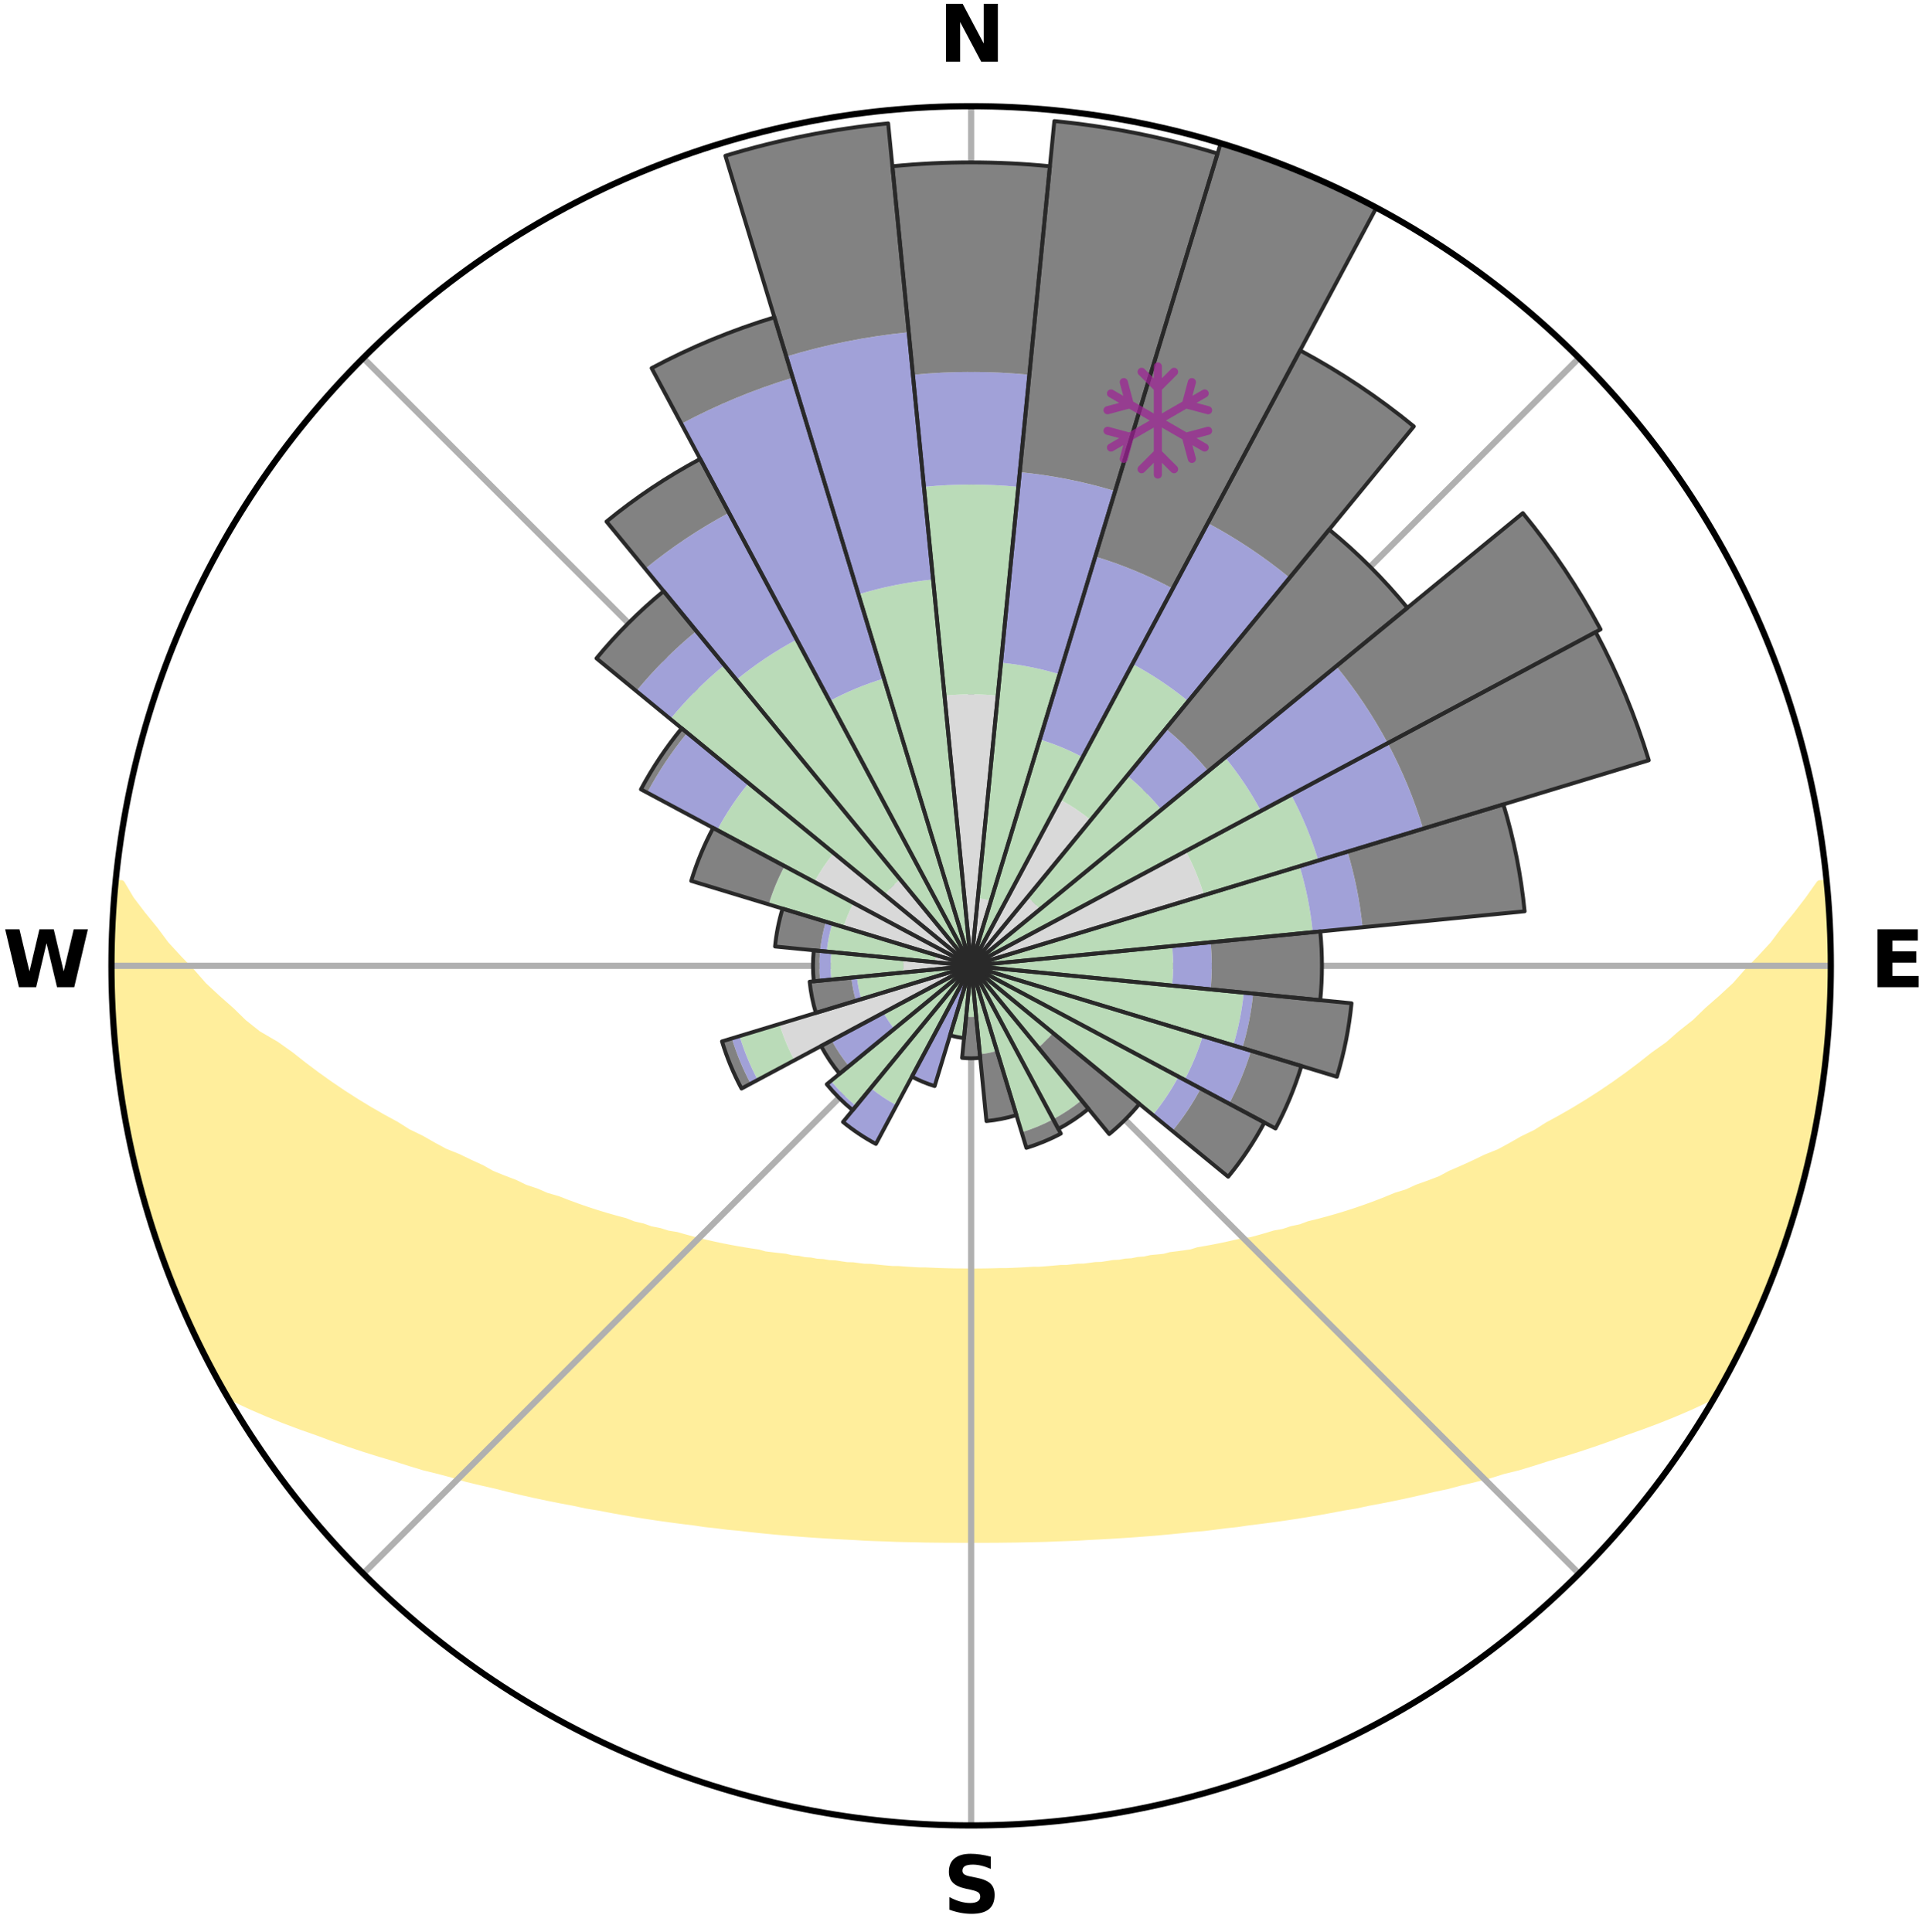<?xml version="1.0" encoding="utf-8" standalone="no"?>
<!DOCTYPE svg PUBLIC "-//W3C//DTD SVG 1.1//EN"
  "http://www.w3.org/Graphics/SVG/1.1/DTD/svg11.dtd">
<svg xmlns:xlink="http://www.w3.org/1999/xlink" width="248.41pt" height="249.158pt" viewBox="0 0 248.41 249.158" xmlns="http://www.w3.org/2000/svg" version="1.1">
 <title>Ski Rose for Taos Ski Valley</title>
 <defs>
  <style type="text/css">*{stroke-linejoin: round; stroke-linecap: butt}</style>
 </defs>
 <g id="figure_1">
  <g id="patch_1">
   <path d="M 0 249.158 
L 248.41 249.158 
L 248.41 0 
L 0 0 
z
" style="fill: #ffffff"/>
  </g>
  <g id="axes_1">
   <g id="patch_2">
    <path d="M 236.135 124.579 
C 236.135 110.018 233.267 95.599 227.695 82.147 
C 222.122 68.695 213.955 56.471 203.659 46.175 
C 193.363 35.879 181.139 27.711 167.687 22.139 
C 154.235 16.567 139.815 13.699 125.255 13.699 
C 110.694 13.699 96.275 16.567 82.823 22.139 
C 69.371 27.711 57.147 35.879 46.851 46.175 
C 36.555 56.471 28.387 68.695 22.815 82.147 
C 17.243 95.599 14.375 110.018 14.375 124.579 
C 14.375 139.14 17.243 153.559 22.815 167.011 
C 28.387 180.463 36.555 192.687 46.851 202.983 
C 57.147 213.279 69.371 221.447 82.823 227.019 
C 96.275 232.591 110.694 235.459 125.255 235.459 
C 139.815 235.459 154.235 232.591 167.687 227.019 
C 181.139 221.447 193.363 213.279 203.659 202.983 
C 213.955 192.687 222.122 180.463 227.695 167.011 
C 233.267 153.559 236.135 139.14 236.135 124.579 
M 125.255 124.579 
C 125.255 124.579 125.255 124.579 125.255 124.579 
C 125.255 124.579 125.255 124.579 125.255 124.579 
C 125.255 124.579 125.255 124.579 125.255 124.579 
C 125.255 124.579 125.255 124.579 125.255 124.579 
C 125.255 124.579 125.255 124.579 125.255 124.579 
C 125.255 124.579 125.255 124.579 125.255 124.579 
C 125.255 124.579 125.255 124.579 125.255 124.579 
C 125.255 124.579 125.255 124.579 125.255 124.579 
C 125.255 124.579 125.255 124.579 125.255 124.579 
C 125.255 124.579 125.255 124.579 125.255 124.579 
C 125.255 124.579 125.255 124.579 125.255 124.579 
C 125.255 124.579 125.255 124.579 125.255 124.579 
C 125.255 124.579 125.255 124.579 125.255 124.579 
C 125.255 124.579 125.255 124.579 125.255 124.579 
C 125.255 124.579 125.255 124.579 125.255 124.579 
C 125.255 124.579 125.255 124.579 125.255 124.579 
z
" style="fill: #ffffff"/>
   </g>
   <g id="PolyCollection_1">
    <defs>
     <path id="m4c72799286" d="M 235.612 -135.205 
L 234.73 -135.12 
L 233.288 -133.081 
L 231.76 -131.093 
L 230.168 -129.16 
L 228.771 -127.29 
L 227.09 -125.468 
L 225.372 -123.705 
L 223.867 -121.997 
L 222.086 -120.351 
L 220.278 -118.767 
L 218.691 -117.225 
L 216.836 -115.761 
L 215.205 -114.33 
L 213.313 -112.986 
L 211.647 -111.668 
L 209.965 -110.403 
L 208.271 -109.193 
L 206.564 -108.036 
L 204.848 -106.934 
L 203.125 -105.884 
L 201.395 -104.888 
L 199.661 -103.944 
L 198.152 -102.986 
L 196.414 -102.143 
L 194.898 -101.277 
L 193.381 -100.454 
L 191.646 -99.756 
L 190.132 -99.023 
L 188.62 -98.333 
L 187.111 -97.683 
L 185.812 -96.982 
L 184.312 -96.41 
L 182.819 -95.878 
L 181.53 -95.284 
L 180.054 -94.826 
L 178.776 -94.298 
L 177.503 -93.802 
L 176.237 -93.337 
L 174.978 -92.902 
L 173.727 -92.496 
L 172.486 -92.118 
L 171.254 -91.768 
L 170.034 -91.444 
L 168.825 -91.147 
L 167.779 -90.754 
L 166.592 -90.504 
L 165.56 -90.155 
L 164.397 -89.949 
L 163.382 -89.642 
L 162.375 -89.354 
L 161.375 -89.084 
L 160.262 -88.956 
L 159.282 -88.722 
L 158.311 -88.504 
L 157.35 -88.302 
L 156.398 -88.115 
L 155.455 -87.943 
L 154.523 -87.784 
L 153.692 -87.519 
L 152.776 -87.386 
L 151.871 -87.265 
L 150.976 -87.154 
L 150.168 -86.94 
L 149.291 -86.85 
L 148.425 -86.769 
L 147.633 -86.588 
L 146.785 -86.524 
L 146.004 -86.363 
L 145.175 -86.313 
L 144.404 -86.171 
L 143.592 -86.133 
L 142.833 -86.007 
L 142.077 -85.89 
L 141.289 -85.868 
L 140.544 -85.765 
L 139.802 -85.67 
L 139.037 -85.659 
L 138.305 -85.575 
L 137.577 -85.498 
L 136.832 -85.494 
L 136.113 -85.427 
L 135.396 -85.365 
L 134.683 -85.31 
L 133.972 -85.259 
L 133.254 -85.262 
L 132.55 -85.219 
L 131.848 -85.18 
L 131.148 -85.146 
L 130.45 -85.117 
L 129.754 -85.092 
L 129.057 -85.094 
L 128.364 -85.074 
L 127.672 -85.058 
L 126.981 -85.045 
L 126.29 -85.037 
L 125.6 -85.033 
L 124.91 -85.034 
L 124.22 -85.042 
L 123.529 -85.044 
L 122.838 -85.056 
L 122.146 -85.072 
L 121.453 -85.091 
L 120.759 -85.116 
L 120.063 -85.144 
L 119.366 -85.177 
L 118.661 -85.175 
L 117.959 -85.213 
L 117.255 -85.256 
L 116.548 -85.305 
L 115.839 -85.358 
L 115.112 -85.358 
L 114.395 -85.419 
L 113.675 -85.487 
L 112.952 -85.56 
L 112.226 -85.64 
L 111.469 -85.65 
L 110.734 -85.741 
L 109.995 -85.839 
L 109.216 -85.858 
L 108.467 -85.969 
L 107.714 -86.089 
L 106.912 -86.123 
L 106.148 -86.257 
L 105.329 -86.302 
L 104.555 -86.454 
L 103.717 -86.512 
L 102.932 -86.683 
L 102.077 -86.757 
L 101.282 -86.949 
L 100.409 -87.041 
L 99.525 -87.141 
L 98.63 -87.252 
L 97.811 -87.491 
L 96.899 -87.625 
L 95.976 -87.771 
L 95.044 -87.93 
L 94.101 -88.102 
L 93.148 -88.289 
L 92.186 -88.491 
L 91.215 -88.709 
L 90.236 -88.943 
L 89.247 -89.195 
L 88.251 -89.464 
L 87.248 -89.752 
L 86.099 -89.937 
L 85.078 -90.264 
L 83.904 -90.492 
L 82.867 -90.862 
L 81.67 -91.136 
L 80.62 -91.551 
L 79.404 -91.874 
L 78.176 -92.223 
L 76.939 -92.599 
L 75.692 -93.004 
L 74.437 -93.438 
L 73.175 -93.901 
L 71.906 -94.396 
L 70.441 -94.818 
L 69.159 -95.377 
L 67.676 -95.871 
L 66.385 -96.5 
L 64.889 -97.069 
L 63.386 -97.678 
L 62.088 -98.414 
L 60.579 -99.103 
L 59.068 -99.833 
L 57.337 -100.528 
L 55.823 -101.348 
L 54.311 -102.211 
L 52.576 -103.051 
L 51.07 -104.006 
L 49.34 -104.946 
L 47.613 -105.939 
L 45.893 -106.985 
L 44.18 -108.084 
L 42.477 -109.237 
L 40.785 -110.444 
L 39.106 -111.704 
L 37.443 -113.018 
L 35.553 -114.359 
L 33.226 -115.718 
L 31.374 -117.19 
L 29.789 -118.74 
L 27.984 -120.332 
L 26.206 -121.985 
L 24.704 -123.702 
L 22.989 -125.472 
L 21.313 -127.301 
L 19.921 -129.178 
L 18.337 -131.118 
L 16.821 -133.113 
L 15.621 -135.136 
L 14.962 -135.199 
L 14.962 -135.199 
L 14.823 -133.27 
L 14.587 -131.348 
L 14.515 -129.414 
L 14.504 -127.479 
L 14.526 -125.545 
L 14.386 -123.612 
L 14.445 -121.677 
L 14.561 -119.746 
L 14.708 -117.818 
L 14.885 -115.893 
L 14.891 -113.952 
L 15.109 -112.03 
L 15.374 -110.113 
L 15.667 -108.201 
L 15.989 -106.294 
L 16.339 -104.393 
L 16.717 -102.497 
L 17.124 -100.607 
L 17.555 -98.723 
L 18.015 -96.845 
L 18.503 -94.974 
L 19.011 -93.108 
L 19.555 -91.252 
L 20.116 -89.4 
L 20.913 -87.63 
L 21.527 -85.797 
L 22.172 -83.974 
L 22.85 -82.162 
L 23.578 -80.369 
L 24.499 -78.662 
L 25.287 -76.897 
L 26.129 -75.157 
L 26.96 -73.41 
L 27.827 -71.68 
L 28.753 -69.981 
L 30.454 -68.737 
L 32.54 -67.763 
L 34.649 -66.857 
L 36.767 -66.01 
L 38.883 -65.217 
L 40.993 -64.476 
L 43.014 -63.724 
L 45.025 -63.016 
L 47.025 -62.352 
L 49.012 -61.73 
L 50.986 -61.147 
L 52.874 -60.542 
L 54.75 -59.973 
L 56.678 -59.502 
L 58.524 -59.003 
L 60.294 -58.475 
L 62.112 -58.041 
L 63.913 -57.636 
L 65.642 -57.199 
L 67.357 -56.79 
L 69.058 -56.407 
L 70.745 -56.051 
L 72.416 -55.719 
L 74.072 -55.41 
L 75.671 -55.065 
L 77.297 -54.8 
L 78.869 -54.497 
L 80.428 -54.215 
L 81.975 -53.952 
L 83.509 -53.708 
L 85.029 -53.481 
L 86.537 -53.271 
L 88.032 -53.075 
L 89.514 -52.895 
L 90.96 -52.679 
L 92.418 -52.525 
L 93.843 -52.338 
L 95.278 -52.209 
L 96.684 -52.047 
L 98.08 -51.898 
L 99.468 -51.76 
L 100.848 -51.633 
L 102.218 -51.517 
L 103.581 -51.411 
L 104.937 -51.313 
L 106.284 -51.225 
L 107.625 -51.145 
L 108.959 -51.072 
L 110.286 -51.007 
L 111.604 -50.924 
L 112.921 -50.874 
L 114.233 -50.83 
L 115.538 -50.776 
L 116.842 -50.745 
L 118.143 -50.719 
L 119.439 -50.686 
L 120.735 -50.672 
L 122.027 -50.658 
L 123.319 -50.655 
L 124.61 -50.653 
L 125.9 -50.654 
L 127.191 -50.654 
L 128.482 -50.657 
L 129.775 -50.674 
L 131.07 -50.688 
L 132.367 -50.718 
L 133.667 -50.744 
L 134.971 -50.775 
L 136.276 -50.832 
L 137.588 -50.876 
L 138.906 -50.926 
L 140.223 -51.007 
L 141.551 -51.073 
L 142.885 -51.145 
L 144.225 -51.226 
L 145.573 -51.314 
L 146.928 -51.411 
L 148.291 -51.518 
L 149.662 -51.634 
L 151.041 -51.761 
L 152.429 -51.899 
L 153.825 -52.049 
L 155.249 -52.167 
L 156.665 -52.341 
L 158.09 -52.528 
L 159.549 -52.68 
L 160.995 -52.896 
L 162.476 -53.078 
L 163.971 -53.272 
L 165.478 -53.484 
L 167 -53.71 
L 168.533 -53.956 
L 170.08 -54.217 
L 171.639 -54.501 
L 173.211 -54.802 
L 174.837 -55.067 
L 176.435 -55.413 
L 178.091 -55.722 
L 179.762 -56.054 
L 181.448 -56.411 
L 183.15 -56.793 
L 184.865 -57.202 
L 186.651 -57.577 
L 188.395 -58.043 
L 190.212 -58.478 
L 192.046 -58.944 
L 193.829 -59.505 
L 195.757 -59.976 
L 197.632 -60.545 
L 199.521 -61.15 
L 201.494 -61.732 
L 203.482 -62.355 
L 205.482 -63.019 
L 207.493 -63.726 
L 209.513 -64.478 
L 211.622 -65.221 
L 213.739 -66.012 
L 215.856 -66.86 
L 217.966 -67.766 
L 220.051 -68.74 
L 221.756 -69.982 
L 222.692 -71.675 
L 223.595 -73.387 
L 224.44 -75.127 
L 225.317 -76.852 
L 226.143 -78.602 
L 226.878 -80.392 
L 227.681 -82.153 
L 228.338 -83.973 
L 229.089 -85.757 
L 229.772 -87.568 
L 230.243 -89.45 
L 230.839 -91.289 
L 231.554 -93.092 
L 232.065 -94.958 
L 232.507 -96.842 
L 233.066 -98.696 
L 233.406 -100.603 
L 233.851 -102.485 
L 234.157 -104.395 
L 234.573 -106.286 
L 234.869 -108.197 
L 235.111 -110.116 
L 235.39 -112.031 
L 235.503 -113.963 
L 235.705 -115.886 
L 235.868 -117.814 
L 235.993 -119.744 
L 236.08 -121.677 
L 236.13 -123.611 
L 236.042 -125.546 
L 236.021 -127.48 
L 235.967 -129.413 
L 235.881 -131.345 
L 235.762 -133.276 
L 235.612 -135.205 
z
" style="stroke: #ffee9c"/>
    </defs>
    <g clip-path="url(#p405d29c850)">
     <use xlink:href="#m4c72799286" x="0" y="249.158" style="fill: #ffee9c; stroke: #ffee9c"/>
    </g>
   </g>
   <g id="matplotlib.axis_1">
    <g id="xtick_1">
     <g id="line2d_1">
      <path d="M 125.255 124.579 
L 125.255 13.699 
" clip-path="url(#p405d29c850)" style="fill: none; stroke: #b0b0b0; stroke-width: 0.8; stroke-linecap: square"/>
     </g>
     <g id="text_1">
      <!-- N -->
      <g transform="translate(121.07 7.958) scale(0.1 -0.1)">
       <defs>
        <path id="DejaVuSans-Bold-4e" d="M 588 4666 
L 1931 4666 
L 3628 1466 
L 3628 4666 
L 4769 4666 
L 4769 0 
L 3425 0 
L 1728 3200 
L 1728 0 
L 588 0 
L 588 4666 
z
" transform="scale(0.016)"/>
       </defs>
       <use xlink:href="#DejaVuSans-Bold-4e"/>
      </g>
     </g>
    </g>
    <g id="xtick_2">
     <g id="line2d_2">
      <path d="M 125.255 124.579 
L 203.659 46.175 
" clip-path="url(#p405d29c850)" style="fill: none; stroke: #b0b0b0; stroke-width: 0.8; stroke-linecap: square"/>
     </g>
    </g>
    <g id="xtick_3">
     <g id="line2d_3">
      <path d="M 125.255 124.579 
L 236.135 124.579 
" clip-path="url(#p405d29c850)" style="fill: none; stroke: #b0b0b0; stroke-width: 0.8; stroke-linecap: square"/>
     </g>
     <g id="text_2">
      <!-- E -->
      <g transform="translate(241.219 127.338) scale(0.1 -0.1)">
       <defs>
        <path id="DejaVuSans-Bold-45" d="M 588 4666 
L 3834 4666 
L 3834 3756 
L 1791 3756 
L 1791 2888 
L 3713 2888 
L 3713 1978 
L 1791 1978 
L 1791 909 
L 3903 909 
L 3903 0 
L 588 0 
L 588 4666 
z
" transform="scale(0.016)"/>
       </defs>
       <use xlink:href="#DejaVuSans-Bold-45"/>
      </g>
     </g>
    </g>
    <g id="xtick_4">
     <g id="line2d_4">
      <path d="M 125.255 124.579 
L 203.659 202.983 
" clip-path="url(#p405d29c850)" style="fill: none; stroke: #b0b0b0; stroke-width: 0.8; stroke-linecap: square"/>
     </g>
    </g>
    <g id="xtick_5">
     <g id="line2d_5">
      <path d="M 125.255 124.579 
L 125.255 235.459 
" clip-path="url(#p405d29c850)" style="fill: none; stroke: #b0b0b0; stroke-width: 0.8; stroke-linecap: square"/>
     </g>
     <g id="text_3">
      <!-- S -->
      <g transform="translate(121.654 246.718) scale(0.1 -0.1)">
       <defs>
        <path id="DejaVuSans-Bold-53" d="M 3834 4519 
L 3834 3531 
Q 3450 3703 3084 3790 
Q 2719 3878 2394 3878 
Q 1963 3878 1756 3759 
Q 1550 3641 1550 3391 
Q 1550 3203 1689 3098 
Q 1828 2994 2194 2919 
L 2706 2816 
Q 3484 2659 3812 2340 
Q 4141 2022 4141 1434 
Q 4141 663 3683 286 
Q 3225 -91 2284 -91 
Q 1841 -91 1394 -6 
Q 947 78 500 244 
L 500 1259 
Q 947 1022 1364 901 
Q 1781 781 2169 781 
Q 2563 781 2772 912 
Q 2981 1044 2981 1288 
Q 2981 1506 2839 1625 
Q 2697 1744 2272 1838 
L 1806 1941 
Q 1106 2091 782 2419 
Q 459 2747 459 3303 
Q 459 4000 909 4375 
Q 1359 4750 2203 4750 
Q 2588 4750 2994 4692 
Q 3400 4634 3834 4519 
z
" transform="scale(0.016)"/>
       </defs>
       <use xlink:href="#DejaVuSans-Bold-53"/>
      </g>
     </g>
    </g>
    <g id="xtick_6">
     <g id="line2d_6">
      <path d="M 125.255 124.579 
L 46.851 202.983 
" clip-path="url(#p405d29c850)" style="fill: none; stroke: #b0b0b0; stroke-width: 0.8; stroke-linecap: square"/>
     </g>
    </g>
    <g id="xtick_7">
     <g id="line2d_7">
      <path d="M 125.255 124.579 
L 14.375 124.579 
" clip-path="url(#p405d29c850)" style="fill: none; stroke: #b0b0b0; stroke-width: 0.8; stroke-linecap: square"/>
     </g>
     <g id="text_4">
      <!-- W -->
      <g transform="translate(0.36 127.338) scale(0.1 -0.1)">
       <defs>
        <path id="DejaVuSans-Bold-57" d="M 191 4666 
L 1344 4666 
L 2150 1275 
L 2950 4666 
L 4109 4666 
L 4909 1275 
L 5716 4666 
L 6859 4666 
L 5759 0 
L 4372 0 
L 3525 3547 
L 2688 0 
L 1300 0 
L 191 4666 
z
" transform="scale(0.016)"/>
       </defs>
       <use xlink:href="#DejaVuSans-Bold-57"/>
      </g>
     </g>
    </g>
    <g id="xtick_8">
     <g id="line2d_8">
      <path d="M 125.255 124.579 
L 46.851 46.175 
" clip-path="url(#p405d29c850)" style="fill: none; stroke: #b0b0b0; stroke-width: 0.8; stroke-linecap: square"/>
     </g>
    </g>
   </g>
   <g id="matplotlib.axis_2"/>
   <g id="patch_3">
    <path d="M 125.255 124.579 
C 125.255 124.579 125.255 124.579 125.255 124.579 
C 125.255 124.579 125.255 124.579 125.255 124.579 
L 128.687 89.731 
C 127.546 89.619 126.401 89.563 125.255 89.563 
C 124.109 89.563 122.963 89.619 121.823 89.731 
z
" clip-path="url(#p405d29c850)" style="fill: #d9d9d9"/>
   </g>
   <g id="patch_4">
    <path d="M 125.255 124.579 
C 125.255 124.579 125.255 124.579 125.255 124.579 
C 125.255 124.579 125.255 124.579 125.255 124.579 
L 127.796 116.202 
C 127.522 116.119 127.244 116.049 126.963 115.993 
C 126.682 115.937 126.398 115.895 126.113 115.867 
z
" clip-path="url(#p405d29c850)" style="fill: #d9d9d9"/>
   </g>
   <g id="patch_5">
    <path d="M 125.255 124.579 
C 125.255 124.579 125.255 124.579 125.255 124.579 
C 125.255 124.579 125.255 124.579 125.255 124.579 
L 125.255 124.579 
C 125.255 124.579 125.255 124.579 125.255 124.579 
C 125.255 124.579 125.255 124.579 125.255 124.579 
z
" clip-path="url(#p405d29c850)" style="fill: #d9d9d9"/>
   </g>
   <g id="patch_6">
    <path d="M 125.255 124.579 
C 125.255 124.579 125.255 124.579 125.255 124.579 
C 125.255 124.579 125.255 124.579 125.255 124.579 
L 140.68 105.784 
C 140.064 105.279 139.425 104.805 138.763 104.363 
C 138.101 103.92 137.418 103.511 136.716 103.136 
z
" clip-path="url(#p405d29c850)" style="fill: #d9d9d9"/>
   </g>
   <g id="patch_7">
    <path d="M 125.255 124.579 
C 125.255 124.579 125.255 124.579 125.255 124.579 
C 125.255 124.579 125.255 124.579 125.255 124.579 
L 134.115 117.308 
C 133.877 117.018 133.625 116.74 133.36 116.474 
C 133.094 116.209 132.816 115.957 132.526 115.719 
z
" clip-path="url(#p405d29c850)" style="fill: #d9d9d9"/>
   </g>
   <g id="patch_8">
    <path d="M 125.255 124.579 
C 125.255 124.579 125.255 124.579 125.255 124.579 
C 125.255 124.579 125.255 124.579 125.255 124.579 
L 125.255 124.579 
C 125.255 124.579 125.255 124.579 125.255 124.579 
C 125.255 124.579 125.255 124.579 125.255 124.579 
z
" clip-path="url(#p405d29c850)" style="fill: #d9d9d9"/>
   </g>
   <g id="patch_9">
    <path d="M 125.255 124.579 
C 125.255 124.579 125.255 124.579 125.255 124.579 
C 125.255 124.579 125.255 124.579 125.255 124.579 
L 155.293 115.467 
C 154.994 114.484 154.648 113.516 154.255 112.567 
C 153.862 111.618 153.422 110.688 152.938 109.782 
z
" clip-path="url(#p405d29c850)" style="fill: #d9d9d9"/>
   </g>
   <g id="patch_10">
    <path d="M 125.255 124.579 
C 125.255 124.579 125.255 124.579 125.255 124.579 
C 125.255 124.579 125.255 124.579 125.255 124.579 
L 125.255 124.579 
C 125.255 124.579 125.255 124.579 125.255 124.579 
C 125.255 124.579 125.255 124.579 125.255 124.579 
z
" clip-path="url(#p405d29c850)" style="fill: #d9d9d9"/>
   </g>
   <g id="patch_11">
    <path d="M 125.255 124.579 
C 125.255 124.579 125.255 124.579 125.255 124.579 
C 125.255 124.579 125.255 124.579 125.255 124.579 
L 125.255 124.579 
C 125.255 124.579 125.255 124.579 125.255 124.579 
C 125.255 124.579 125.255 124.579 125.255 124.579 
z
" clip-path="url(#p405d29c850)" style="fill: #d9d9d9"/>
   </g>
   <g id="patch_12">
    <path d="M 125.255 124.579 
C 125.255 124.579 125.255 124.579 125.255 124.579 
C 125.255 124.579 125.255 124.579 125.255 124.579 
L 125.255 124.579 
C 125.255 124.579 125.255 124.579 125.255 124.579 
C 125.255 124.579 125.255 124.579 125.255 124.579 
z
" clip-path="url(#p405d29c850)" style="fill: #d9d9d9"/>
   </g>
   <g id="patch_13">
    <path d="M 125.255 124.579 
C 125.255 124.579 125.255 124.579 125.255 124.579 
C 125.255 124.579 125.255 124.579 125.255 124.579 
L 125.255 124.579 
C 125.255 124.579 125.255 124.579 125.255 124.579 
C 125.255 124.579 125.255 124.579 125.255 124.579 
z
" clip-path="url(#p405d29c850)" style="fill: #d9d9d9"/>
   </g>
   <g id="patch_14">
    <path d="M 125.255 124.579 
C 125.255 124.579 125.255 124.579 125.255 124.579 
C 125.255 124.579 125.255 124.579 125.255 124.579 
L 125.255 124.579 
C 125.255 124.579 125.255 124.579 125.255 124.579 
C 125.255 124.579 125.255 124.579 125.255 124.579 
z
" clip-path="url(#p405d29c850)" style="fill: #d9d9d9"/>
   </g>
   <g id="patch_15">
    <path d="M 125.255 124.579 
C 125.255 124.579 125.255 124.579 125.255 124.579 
C 125.255 124.579 125.255 124.579 125.255 124.579 
L 125.255 124.579 
C 125.255 124.579 125.255 124.579 125.255 124.579 
C 125.255 124.579 125.255 124.579 125.255 124.579 
z
" clip-path="url(#p405d29c850)" style="fill: #d9d9d9"/>
   </g>
   <g id="patch_16">
    <path d="M 125.255 124.579 
C 125.255 124.579 125.255 124.579 125.255 124.579 
C 125.255 124.579 125.255 124.579 125.255 124.579 
L 125.255 124.579 
C 125.255 124.579 125.255 124.579 125.255 124.579 
C 125.255 124.579 125.255 124.579 125.255 124.579 
z
" clip-path="url(#p405d29c850)" style="fill: #d9d9d9"/>
   </g>
   <g id="patch_17">
    <path d="M 125.255 124.579 
C 125.255 124.579 125.255 124.579 125.255 124.579 
C 125.255 124.579 125.255 124.579 125.255 124.579 
L 125.255 124.579 
C 125.255 124.579 125.255 124.579 125.255 124.579 
C 125.255 124.579 125.255 124.579 125.255 124.579 
z
" clip-path="url(#p405d29c850)" style="fill: #d9d9d9"/>
   </g>
   <g id="patch_18">
    <path d="M 125.255 124.579 
C 125.255 124.579 125.255 124.579 125.255 124.579 
C 125.255 124.579 125.255 124.579 125.255 124.579 
L 125.255 124.579 
C 125.255 124.579 125.255 124.579 125.255 124.579 
C 125.255 124.579 125.255 124.579 125.255 124.579 
z
" clip-path="url(#p405d29c850)" style="fill: #d9d9d9"/>
   </g>
   <g id="patch_19">
    <path d="M 125.255 124.579 
C 125.255 124.579 125.255 124.579 125.255 124.579 
C 125.255 124.579 125.255 124.579 125.255 124.579 
L 125.255 124.579 
C 125.255 124.579 125.255 124.579 125.255 124.579 
C 125.255 124.579 125.255 124.579 125.255 124.579 
z
" clip-path="url(#p405d29c850)" style="fill: #d9d9d9"/>
   </g>
   <g id="patch_20">
    <path d="M 125.255 124.579 
C 125.255 124.579 125.255 124.579 125.255 124.579 
C 125.255 124.579 125.255 124.579 125.255 124.579 
L 125.255 124.579 
C 125.255 124.579 125.255 124.579 125.255 124.579 
C 125.255 124.579 125.255 124.579 125.255 124.579 
z
" clip-path="url(#p405d29c850)" style="fill: #d9d9d9"/>
   </g>
   <g id="patch_21">
    <path d="M 125.255 124.579 
C 125.255 124.579 125.255 124.579 125.255 124.579 
C 125.255 124.579 125.255 124.579 125.255 124.579 
L 125.255 124.579 
C 125.255 124.579 125.255 124.579 125.255 124.579 
C 125.255 124.579 125.255 124.579 125.255 124.579 
z
" clip-path="url(#p405d29c850)" style="fill: #d9d9d9"/>
   </g>
   <g id="patch_22">
    <path d="M 125.255 124.579 
C 125.255 124.579 125.255 124.579 125.255 124.579 
C 125.255 124.579 125.255 124.579 125.255 124.579 
L 125.255 124.579 
C 125.255 124.579 125.255 124.579 125.255 124.579 
C 125.255 124.579 125.255 124.579 125.255 124.579 
z
" clip-path="url(#p405d29c850)" style="fill: #d9d9d9"/>
   </g>
   <g id="patch_23">
    <path d="M 125.255 124.579 
C 125.255 124.579 125.255 124.579 125.255 124.579 
C 125.255 124.579 125.255 124.579 125.255 124.579 
L 125.255 124.579 
C 125.255 124.579 125.255 124.579 125.255 124.579 
C 125.255 124.579 125.255 124.579 125.255 124.579 
z
" clip-path="url(#p405d29c850)" style="fill: #d9d9d9"/>
   </g>
   <g id="patch_24">
    <path d="M 125.255 124.579 
C 125.255 124.579 125.255 124.579 125.255 124.579 
C 125.255 124.579 125.255 124.579 125.255 124.579 
L 125.255 124.579 
C 125.255 124.579 125.255 124.579 125.255 124.579 
C 125.255 124.579 125.255 124.579 125.255 124.579 
z
" clip-path="url(#p405d29c850)" style="fill: #d9d9d9"/>
   </g>
   <g id="patch_25">
    <path d="M 125.255 124.579 
C 125.255 124.579 125.255 124.579 125.255 124.579 
C 125.255 124.579 125.255 124.579 125.255 124.579 
L 100.525 132.081 
C 100.771 132.89 101.056 133.687 101.38 134.468 
C 101.704 135.25 102.065 136.015 102.464 136.761 
z
" clip-path="url(#p405d29c850)" style="fill: #d9d9d9"/>
   </g>
   <g id="patch_26">
    <path d="M 125.255 124.579 
C 125.255 124.579 125.255 124.579 125.255 124.579 
C 125.255 124.579 125.255 124.579 125.255 124.579 
L 125.255 124.579 
C 125.255 124.579 125.255 124.579 125.255 124.579 
C 125.255 124.579 125.255 124.579 125.255 124.579 
z
" clip-path="url(#p405d29c850)" style="fill: #d9d9d9"/>
   </g>
   <g id="patch_27">
    <path d="M 125.255 124.579 
C 125.255 124.579 125.255 124.579 125.255 124.579 
C 125.255 124.579 125.255 124.579 125.255 124.579 
L 116.543 123.721 
C 116.515 124.006 116.501 124.293 116.501 124.579 
C 116.501 124.866 116.515 125.152 116.543 125.437 
z
" clip-path="url(#p405d29c850)" style="fill: #d9d9d9"/>
   </g>
   <g id="patch_28">
    <path d="M 125.255 124.579 
C 125.255 124.579 125.255 124.579 125.255 124.579 
C 125.255 124.579 125.255 124.579 125.255 124.579 
L 120.777 123.221 
C 120.733 123.367 120.695 123.516 120.665 123.666 
C 120.636 123.816 120.613 123.968 120.598 124.12 
z
" clip-path="url(#p405d29c850)" style="fill: #d9d9d9"/>
   </g>
   <g id="patch_29">
    <path d="M 125.255 124.579 
C 125.255 124.579 125.255 124.579 125.255 124.579 
C 125.255 124.579 125.255 124.579 125.255 124.579 
L 110.092 116.474 
C 109.827 116.971 109.586 117.48 109.371 118 
C 109.155 118.52 108.966 119.05 108.802 119.588 
z
" clip-path="url(#p405d29c850)" style="fill: #d9d9d9"/>
   </g>
   <g id="patch_30">
    <path d="M 125.255 124.579 
C 125.255 124.579 125.255 124.579 125.255 124.579 
C 125.255 124.579 125.255 124.579 125.255 124.579 
L 107.535 110.036 
C 107.059 110.616 106.611 111.219 106.195 111.843 
C 105.778 112.467 105.392 113.111 105.038 113.773 
z
" clip-path="url(#p405d29c850)" style="fill: #d9d9d9"/>
   </g>
   <g id="patch_31">
    <path d="M 125.255 124.579 
C 125.255 124.579 125.255 124.579 125.255 124.579 
C 125.255 124.579 125.255 124.579 125.255 124.579 
L 116.105 113.43 
C 115.74 113.73 115.39 114.047 115.057 114.381 
C 114.723 114.715 114.406 115.065 114.106 115.43 
z
" clip-path="url(#p405d29c850)" style="fill: #d9d9d9"/>
   </g>
   <g id="patch_32">
    <path d="M 125.255 124.579 
C 125.255 124.579 125.255 124.579 125.255 124.579 
C 125.255 124.579 125.255 124.579 125.255 124.579 
L 125.255 124.579 
C 125.255 124.579 125.255 124.579 125.255 124.579 
C 125.255 124.579 125.255 124.579 125.255 124.579 
z
" clip-path="url(#p405d29c850)" style="fill: #d9d9d9"/>
   </g>
   <g id="patch_33">
    <path d="M 125.255 124.579 
C 125.255 124.579 125.255 124.579 125.255 124.579 
C 125.255 124.579 125.255 124.579 125.255 124.579 
L 125.255 124.579 
C 125.255 124.579 125.255 124.579 125.255 124.579 
C 125.255 124.579 125.255 124.579 125.255 124.579 
z
" clip-path="url(#p405d29c850)" style="fill: #d9d9d9"/>
   </g>
   <g id="patch_34">
    <path d="M 125.255 124.579 
C 125.255 124.579 125.255 124.579 125.255 124.579 
C 125.255 124.579 125.255 124.579 125.255 124.579 
L 125.255 124.579 
C 125.255 124.579 125.255 124.579 125.255 124.579 
C 125.255 124.579 125.255 124.579 125.255 124.579 
z
" clip-path="url(#p405d29c850)" style="fill: #d9d9d9"/>
   </g>
   <g id="patch_35">
    <path d="M 121.823 89.731 
C 122.963 89.619 124.109 89.563 125.255 89.563 
C 126.401 89.563 127.546 89.619 128.687 89.731 
L 131.34 62.8 
C 129.317 62.601 127.287 62.502 125.255 62.502 
C 123.223 62.502 121.192 62.601 119.17 62.8 
z
" clip-path="url(#p405d29c850)" style="fill: #badbb8"/>
   </g>
   <g id="patch_36">
    <path d="M 126.113 115.867 
C 126.398 115.895 126.682 115.937 126.963 115.993 
C 127.244 116.049 127.522 116.119 127.796 116.202 
L 136.66 86.982 
C 135.429 86.608 134.181 86.296 132.92 86.045 
C 131.658 85.794 130.386 85.605 129.106 85.479 
z
" clip-path="url(#p405d29c850)" style="fill: #badbb8"/>
   </g>
   <g id="patch_37">
    <path d="M 125.255 124.579 
C 125.255 124.579 125.255 124.579 125.255 124.579 
C 125.255 124.579 125.255 124.579 125.255 124.579 
L 139.635 97.676 
C 138.754 97.205 137.851 96.778 136.929 96.396 
C 136.006 96.014 135.065 95.677 134.11 95.387 
z
" clip-path="url(#p405d29c850)" style="fill: #badbb8"/>
   </g>
   <g id="patch_38">
    <path d="M 136.716 103.136 
C 137.418 103.511 138.101 103.92 138.763 104.363 
C 139.425 104.805 140.064 105.279 140.68 105.784 
L 153.26 90.455 
C 152.143 89.539 150.981 88.677 149.78 87.875 
C 148.579 87.072 147.339 86.329 146.064 85.647 
z
" clip-path="url(#p405d29c850)" style="fill: #badbb8"/>
   </g>
   <g id="patch_39">
    <path d="M 132.526 115.719 
C 132.816 115.957 133.094 116.209 133.36 116.474 
C 133.625 116.74 133.877 117.018 134.115 117.308 
L 149.787 104.446 
C 149.128 103.643 148.43 102.873 147.696 102.138 
C 146.961 101.404 146.191 100.706 145.388 100.047 
z
" clip-path="url(#p405d29c850)" style="fill: #badbb8"/>
   </g>
   <g id="patch_40">
    <path d="M 125.255 124.579 
C 125.255 124.579 125.255 124.579 125.255 124.579 
C 125.255 124.579 125.255 124.579 125.255 124.579 
L 162.624 104.605 
C 161.97 103.382 161.257 102.191 160.486 101.038 
C 159.716 99.885 158.889 98.77 158.009 97.698 
z
" clip-path="url(#p405d29c850)" style="fill: #badbb8"/>
   </g>
   <g id="patch_41">
    <path d="M 152.938 109.782 
C 153.422 110.688 153.862 111.618 154.255 112.567 
C 154.648 113.516 154.994 114.484 155.293 115.467 
L 170.033 110.996 
C 169.588 109.53 169.072 108.087 168.486 106.672 
C 167.9 105.257 167.244 103.872 166.522 102.521 
z
" clip-path="url(#p405d29c850)" style="fill: #badbb8"/>
   </g>
   <g id="patch_42">
    <path d="M 125.255 124.579 
C 125.255 124.579 125.255 124.579 125.255 124.579 
C 125.255 124.579 125.255 124.579 125.255 124.579 
L 169.31 120.24 
C 169.168 118.798 168.955 117.364 168.672 115.943 
C 168.39 114.522 168.037 113.115 167.617 111.729 
z
" clip-path="url(#p405d29c850)" style="fill: #badbb8"/>
   </g>
   <g id="patch_43">
    <path d="M 125.255 124.579 
C 125.255 124.579 125.255 124.579 125.255 124.579 
C 125.255 124.579 125.255 124.579 125.255 124.579 
L 151.182 127.133 
C 151.266 126.284 151.308 125.432 151.308 124.579 
C 151.308 123.726 151.266 122.874 151.182 122.025 
z
" clip-path="url(#p405d29c850)" style="fill: #badbb8"/>
   </g>
   <g id="patch_44">
    <path d="M 125.255 124.579 
C 125.255 124.579 125.255 124.579 125.255 124.579 
C 125.255 124.579 125.255 124.579 125.255 124.579 
L 159.061 134.834 
C 159.397 133.728 159.678 132.605 159.904 131.471 
C 160.129 130.337 160.299 129.193 160.412 128.042 
z
" clip-path="url(#p405d29c850)" style="fill: #badbb8"/>
   </g>
   <g id="patch_45">
    <path d="M 125.255 124.579 
C 125.255 124.579 125.255 124.579 125.255 124.579 
C 125.255 124.579 125.255 124.579 125.255 124.579 
L 152.784 139.294 
C 153.265 138.392 153.702 137.468 154.093 136.524 
C 154.484 135.58 154.829 134.618 155.125 133.64 
z
" clip-path="url(#p405d29c850)" style="fill: #badbb8"/>
   </g>
   <g id="patch_46">
    <path d="M 125.255 124.579 
C 125.255 124.579 125.255 124.579 125.255 124.579 
C 125.255 124.579 125.255 124.579 125.255 124.579 
L 148.697 143.817 
C 149.326 143.05 149.918 142.252 150.469 141.427 
C 151.021 140.602 151.531 139.75 151.999 138.874 
z
" clip-path="url(#p405d29c850)" style="fill: #badbb8"/>
   </g>
   <g id="patch_47">
    <path d="M 125.255 124.579 
C 125.255 124.579 125.255 124.579 125.255 124.579 
C 125.255 124.579 125.255 124.579 125.255 124.579 
L 133.909 135.125 
C 134.255 134.841 134.586 134.541 134.901 134.226 
C 135.217 133.91 135.517 133.579 135.8 133.234 
z
" clip-path="url(#p405d29c850)" style="fill: #badbb8"/>
   </g>
   <g id="patch_48">
    <path d="M 125.255 124.579 
C 125.255 124.579 125.255 124.579 125.255 124.579 
C 125.255 124.579 125.255 124.579 125.255 124.579 
L 135.833 144.37 
C 136.481 144.024 137.112 143.646 137.722 143.238 
C 138.333 142.83 138.923 142.392 139.491 141.926 
z
" clip-path="url(#p405d29c850)" style="fill: #badbb8"/>
   </g>
   <g id="patch_49">
    <path d="M 125.255 124.579 
C 125.255 124.579 125.255 124.579 125.255 124.579 
C 125.255 124.579 125.255 124.579 125.255 124.579 
L 131.769 146.054 
C 132.472 145.841 133.164 145.593 133.843 145.312 
C 134.521 145.031 135.186 144.717 135.833 144.37 
z
" clip-path="url(#p405d29c850)" style="fill: #badbb8"/>
   </g>
   <g id="patch_50">
    <path d="M 125.255 124.579 
C 125.255 124.579 125.255 124.579 125.255 124.579 
C 125.255 124.579 125.255 124.579 125.255 124.579 
L 126.378 135.986 
C 126.752 135.949 127.123 135.894 127.491 135.821 
C 127.859 135.747 128.223 135.656 128.582 135.547 
z
" clip-path="url(#p405d29c850)" style="fill: #badbb8"/>
   </g>
   <g id="patch_51">
    <path d="M 125.255 124.579 
C 125.255 124.579 125.255 124.579 125.255 124.579 
C 125.255 124.579 125.255 124.579 125.255 124.579 
L 124.606 131.165 
C 124.822 131.186 125.038 131.197 125.255 131.197 
C 125.471 131.197 125.688 131.186 125.903 131.165 
z
" clip-path="url(#p405d29c850)" style="fill: #badbb8"/>
   </g>
   <g id="patch_52">
    <path d="M 125.255 124.579 
C 125.255 124.579 125.255 124.579 125.255 124.579 
C 125.255 124.579 125.255 124.579 125.255 124.579 
L 122.538 133.535 
C 122.831 133.624 123.129 133.698 123.429 133.758 
C 123.73 133.818 124.033 133.863 124.338 133.893 
z
" clip-path="url(#p405d29c850)" style="fill: #badbb8"/>
   </g>
   <g id="patch_53">
    <path d="M 125.255 124.579 
C 125.255 124.579 125.255 124.579 125.255 124.579 
C 125.255 124.579 125.255 124.579 125.255 124.579 
L 125.255 124.579 
C 125.255 124.579 125.255 124.579 125.255 124.579 
C 125.255 124.579 125.255 124.579 125.255 124.579 
z
" clip-path="url(#p405d29c850)" style="fill: #badbb8"/>
   </g>
   <g id="patch_54">
    <path d="M 125.255 124.579 
C 125.255 124.579 125.255 124.579 125.255 124.579 
C 125.255 124.579 125.255 124.579 125.255 124.579 
L 112.315 140.346 
C 112.832 140.769 113.368 141.167 113.923 141.538 
C 114.478 141.909 115.051 142.252 115.64 142.567 
z
" clip-path="url(#p405d29c850)" style="fill: #badbb8"/>
   </g>
   <g id="patch_55">
    <path d="M 125.255 124.579 
C 125.255 124.579 125.255 124.579 125.255 124.579 
C 125.255 124.579 125.255 124.579 125.255 124.579 
L 107.169 139.422 
C 107.655 140.014 108.17 140.581 108.711 141.123 
C 109.253 141.664 109.82 142.179 110.412 142.665 
z
" clip-path="url(#p405d29c850)" style="fill: #badbb8"/>
   </g>
   <g id="patch_56">
    <path d="M 125.255 124.579 
C 125.255 124.579 125.255 124.579 125.255 124.579 
C 125.255 124.579 125.255 124.579 125.255 124.579 
L 113.953 130.62 
C 114.151 130.99 114.367 131.35 114.6 131.699 
C 114.833 132.047 115.083 132.384 115.349 132.709 
z
" clip-path="url(#p405d29c850)" style="fill: #badbb8"/>
   </g>
   <g id="patch_57">
    <path d="M 102.464 136.761 
C 102.065 136.015 101.704 135.25 101.38 134.468 
C 101.056 133.687 100.771 132.89 100.525 132.081 
L 95.384 133.64 
C 95.681 134.618 96.025 135.58 96.416 136.524 
C 96.807 137.468 97.244 138.392 97.726 139.294 
z
" clip-path="url(#p405d29c850)" style="fill: #badbb8"/>
   </g>
   <g id="patch_58">
    <path d="M 125.255 124.579 
C 125.255 124.579 125.255 124.579 125.255 124.579 
C 125.255 124.579 125.255 124.579 125.255 124.579 
L 110.529 126.029 
C 110.576 126.511 110.648 126.991 110.742 127.466 
C 110.836 127.941 110.954 128.411 111.095 128.874 
z
" clip-path="url(#p405d29c850)" style="fill: #badbb8"/>
   </g>
   <g id="patch_59">
    <path d="M 116.543 125.437 
C 116.515 125.152 116.501 124.866 116.501 124.579 
C 116.501 124.293 116.515 124.006 116.543 123.721 
L 107.219 122.803 
C 107.161 123.393 107.132 123.986 107.132 124.579 
C 107.132 125.172 107.161 125.765 107.219 126.355 
z
" clip-path="url(#p405d29c850)" style="fill: #badbb8"/>
   </g>
   <g id="patch_60">
    <path d="M 120.598 124.12 
C 120.613 123.968 120.636 123.816 120.665 123.666 
C 120.695 123.516 120.733 123.367 120.777 123.221 
L 107.344 119.146 
C 107.166 119.732 107.017 120.327 106.897 120.928 
C 106.778 121.528 106.688 122.135 106.628 122.744 
z
" clip-path="url(#p405d29c850)" style="fill: #badbb8"/>
   </g>
   <g id="patch_61">
    <path d="M 108.802 119.588 
C 108.966 119.05 109.155 118.52 109.371 118 
C 109.586 117.48 109.827 116.971 110.092 116.474 
L 101.192 111.717 
C 100.771 112.505 100.389 113.313 100.047 114.138 
C 99.705 114.963 99.404 115.804 99.145 116.659 
z
" clip-path="url(#p405d29c850)" style="fill: #badbb8"/>
   </g>
   <g id="patch_62">
    <path d="M 105.038 113.773 
C 105.392 113.111 105.778 112.467 106.195 111.843 
C 106.611 111.219 107.059 110.616 107.535 110.036 
L 96.545 101.017 
C 95.774 101.957 95.049 102.934 94.374 103.945 
C 93.698 104.956 93.073 105.999 92.5 107.071 
z
" clip-path="url(#p405d29c850)" style="fill: #badbb8"/>
   </g>
   <g id="patch_63">
    <path d="M 114.106 115.43 
C 114.406 115.065 114.723 114.715 115.057 114.381 
C 115.39 114.047 115.74 113.73 116.105 113.43 
L 93.421 85.79 
C 92.152 86.832 90.934 87.935 89.773 89.097 
C 88.611 90.258 87.507 91.476 86.465 92.745 
z
" clip-path="url(#p405d29c850)" style="fill: #badbb8"/>
   </g>
   <g id="patch_64">
    <path d="M 125.255 124.579 
C 125.255 124.579 125.255 124.579 125.255 124.579 
C 125.255 124.579 125.255 124.579 125.255 124.579 
L 102.76 82.494 
C 101.383 83.231 100.042 84.034 98.743 84.902 
C 97.445 85.77 96.189 86.701 94.982 87.691 
z
" clip-path="url(#p405d29c850)" style="fill: #badbb8"/>
   </g>
   <g id="patch_65">
    <path d="M 125.255 124.579 
C 125.255 124.579 125.255 124.579 125.255 124.579 
C 125.255 124.579 125.255 124.579 125.255 124.579 
L 114.013 87.519 
C 112.8 87.887 111.605 88.314 110.434 88.799 
C 109.263 89.284 108.117 89.827 106.999 90.424 
z
" clip-path="url(#p405d29c850)" style="fill: #badbb8"/>
   </g>
   <g id="patch_66">
    <path d="M 125.255 124.579 
C 125.255 124.579 125.255 124.579 125.255 124.579 
C 125.255 124.579 125.255 124.579 125.255 124.579 
L 120.347 74.75 
C 118.716 74.91 117.094 75.151 115.487 75.471 
C 113.879 75.79 112.288 76.189 110.72 76.665 
z
" clip-path="url(#p405d29c850)" style="fill: #badbb8"/>
   </g>
   <g id="patch_67">
    <path d="M 119.17 62.8 
C 121.192 62.601 123.223 62.502 125.255 62.502 
C 127.287 62.502 129.317 62.601 131.34 62.8 
L 132.763 48.345 
C 130.268 48.099 127.762 47.976 125.255 47.976 
C 122.748 47.976 120.242 48.099 117.746 48.345 
z
" clip-path="url(#p405d29c850)" style="fill: #a1a1d8"/>
   </g>
   <g id="patch_68">
    <path d="M 129.106 85.479 
C 130.386 85.605 131.658 85.794 132.92 86.045 
C 134.181 86.296 135.429 86.608 136.66 86.982 
L 143.83 63.346 
C 141.825 62.738 139.792 62.229 137.738 61.82 
C 135.684 61.412 133.611 61.104 131.527 60.899 
z
" clip-path="url(#p405d29c850)" style="fill: #a1a1d8"/>
   </g>
   <g id="patch_69">
    <path d="M 134.11 95.387 
C 135.065 95.677 136.006 96.014 136.929 96.396 
C 137.851 96.778 138.754 97.205 139.635 97.676 
L 151.261 75.925 
C 149.668 75.074 148.035 74.302 146.367 73.611 
C 144.698 72.92 142.997 72.311 141.269 71.787 
z
" clip-path="url(#p405d29c850)" style="fill: #a1a1d8"/>
   </g>
   <g id="patch_70">
    <path d="M 146.064 85.647 
C 147.339 86.329 148.579 87.072 149.78 87.875 
C 150.981 88.677 152.143 89.539 153.26 90.455 
L 166.334 74.524 
C 164.696 73.179 162.992 71.916 161.23 70.739 
C 159.468 69.561 157.649 68.471 155.779 67.472 
z
" clip-path="url(#p405d29c850)" style="fill: #a1a1d8"/>
   </g>
   <g id="patch_71">
    <path d="M 145.388 100.047 
C 146.191 100.706 146.961 101.404 147.696 102.138 
C 148.43 102.873 149.128 103.643 149.787 104.446 
L 155.84 99.478 
C 155.019 98.477 154.149 97.517 153.233 96.601 
C 152.317 95.685 151.357 94.815 150.356 93.993 
z
" clip-path="url(#p405d29c850)" style="fill: #a1a1d8"/>
   </g>
   <g id="patch_72">
    <path d="M 158.009 97.698 
C 158.889 98.77 159.716 99.885 160.486 101.038 
C 161.257 102.191 161.97 103.382 162.624 104.605 
L 178.982 95.861 
C 178.042 94.103 177.016 92.391 175.908 90.733 
C 174.801 89.076 173.612 87.473 172.347 85.932 
z
" clip-path="url(#p405d29c850)" style="fill: #a1a1d8"/>
   </g>
   <g id="patch_73">
    <path d="M 166.522 102.521 
C 167.244 103.872 167.9 105.257 168.486 106.672 
C 169.072 108.087 169.588 109.53 170.033 110.996 
L 183.552 106.895 
C 182.973 104.987 182.301 103.108 181.538 101.266 
C 180.775 99.424 179.922 97.62 178.982 95.861 
z
" clip-path="url(#p405d29c850)" style="fill: #a1a1d8"/>
   </g>
   <g id="patch_74">
    <path d="M 167.617 111.729 
C 168.037 113.115 168.39 114.522 168.672 115.943 
C 168.955 117.364 169.168 118.798 169.31 120.24 
L 175.733 119.607 
C 175.57 117.955 175.326 116.312 175.002 114.684 
C 174.678 113.055 174.275 111.444 173.793 109.855 
z
" clip-path="url(#p405d29c850)" style="fill: #a1a1d8"/>
   </g>
   <g id="patch_75">
    <path d="M 151.182 122.025 
C 151.266 122.874 151.308 123.726 151.308 124.579 
C 151.308 125.432 151.266 126.284 151.182 127.133 
L 156.144 127.621 
C 156.244 126.61 156.294 125.595 156.294 124.579 
C 156.294 123.563 156.244 122.548 156.144 121.537 
z
" clip-path="url(#p405d29c850)" style="fill: #a1a1d8"/>
   </g>
   <g id="patch_76">
    <path d="M 160.412 128.042 
C 160.299 129.193 160.129 130.337 159.904 131.471 
C 159.678 132.605 159.397 133.728 159.061 134.834 
L 160.227 135.188 
C 160.575 134.043 160.866 132.882 161.099 131.709 
C 161.332 130.536 161.508 129.352 161.625 128.161 
z
" clip-path="url(#p405d29c850)" style="fill: #a1a1d8"/>
   </g>
   <g id="patch_77">
    <path d="M 155.125 133.64 
C 154.829 134.618 154.484 135.58 154.093 136.524 
C 153.702 137.468 153.265 138.392 152.784 139.294 
L 158.526 142.363 
C 159.108 141.274 159.636 140.157 160.109 139.016 
C 160.581 137.875 160.997 136.712 161.356 135.53 
z
" clip-path="url(#p405d29c850)" style="fill: #a1a1d8"/>
   </g>
   <g id="patch_78">
    <path d="M 151.999 138.874 
C 151.531 139.75 151.021 140.602 150.469 141.427 
C 149.918 142.252 149.326 143.05 148.697 143.817 
L 151.213 145.882 
C 151.91 145.032 152.565 144.149 153.176 143.235 
C 153.786 142.321 154.352 141.378 154.87 140.409 
z
" clip-path="url(#p405d29c850)" style="fill: #a1a1d8"/>
   </g>
   <g id="patch_79">
    <path d="M 135.8 133.234 
C 135.517 133.579 135.217 133.91 134.901 134.226 
C 134.586 134.541 134.255 134.841 133.909 135.125 
L 133.909 135.125 
C 134.255 134.841 134.586 134.541 134.901 134.226 
C 135.217 133.91 135.517 133.579 135.8 133.234 
z
" clip-path="url(#p405d29c850)" style="fill: #a1a1d8"/>
   </g>
   <g id="patch_80">
    <path d="M 139.491 141.926 
C 138.923 142.392 138.333 142.83 137.722 143.238 
C 137.112 143.646 136.481 144.024 135.833 144.37 
L 135.833 144.37 
C 136.481 144.024 137.112 143.646 137.722 143.238 
C 138.333 142.83 138.923 142.392 139.491 141.926 
z
" clip-path="url(#p405d29c850)" style="fill: #a1a1d8"/>
   </g>
   <g id="patch_81">
    <path d="M 135.833 144.37 
C 135.186 144.717 134.521 145.031 133.843 145.312 
C 133.164 145.593 132.472 145.841 131.769 146.054 
L 131.769 146.054 
C 132.472 145.841 133.164 145.593 133.843 145.312 
C 134.521 145.031 135.186 144.717 135.833 144.37 
z
" clip-path="url(#p405d29c850)" style="fill: #a1a1d8"/>
   </g>
   <g id="patch_82">
    <path d="M 128.582 135.547 
C 128.223 135.656 127.859 135.747 127.491 135.821 
C 127.123 135.894 126.752 135.949 126.378 135.986 
L 126.378 135.986 
C 126.752 135.949 127.123 135.894 127.491 135.821 
C 127.859 135.747 128.223 135.656 128.582 135.547 
z
" clip-path="url(#p405d29c850)" style="fill: #a1a1d8"/>
   </g>
   <g id="patch_83">
    <path d="M 125.903 131.165 
C 125.688 131.186 125.471 131.197 125.255 131.197 
C 125.038 131.197 124.822 131.186 124.606 131.165 
L 124.606 131.165 
C 124.822 131.186 125.038 131.197 125.255 131.197 
C 125.471 131.197 125.688 131.186 125.903 131.165 
z
" clip-path="url(#p405d29c850)" style="fill: #a1a1d8"/>
   </g>
   <g id="patch_84">
    <path d="M 124.338 133.893 
C 124.033 133.863 123.73 133.818 123.429 133.758 
C 123.129 133.698 122.831 133.624 122.538 133.535 
L 122.538 133.535 
C 122.831 133.624 123.129 133.698 123.429 133.758 
C 123.73 133.818 124.033 133.863 124.338 133.893 
z
" clip-path="url(#p405d29c850)" style="fill: #a1a1d8"/>
   </g>
   <g id="patch_85">
    <path d="M 125.255 124.579 
C 125.255 124.579 125.255 124.579 125.255 124.579 
C 125.255 124.579 125.255 124.579 125.255 124.579 
L 117.614 138.875 
C 118.082 139.125 118.562 139.352 119.052 139.555 
C 119.542 139.758 120.042 139.937 120.549 140.091 
z
" clip-path="url(#p405d29c850)" style="fill: #a1a1d8"/>
   </g>
   <g id="patch_86">
    <path d="M 115.64 142.567 
C 115.051 142.252 114.478 141.909 113.923 141.538 
C 113.368 141.167 112.832 140.769 112.315 140.346 
L 108.727 144.718 
C 109.386 145.259 110.071 145.768 110.781 146.241 
C 111.49 146.715 112.221 147.154 112.974 147.556 
z
" clip-path="url(#p405d29c850)" style="fill: #a1a1d8"/>
   </g>
   <g id="patch_87">
    <path d="M 110.412 142.665 
C 109.82 142.179 109.253 141.664 108.711 141.123 
C 108.17 140.581 107.655 140.014 107.169 139.422 
L 106.635 139.86 
C 107.135 140.47 107.665 141.054 108.222 141.612 
C 108.78 142.169 109.364 142.699 109.974 143.199 
z
" clip-path="url(#p405d29c850)" style="fill: #a1a1d8"/>
   </g>
   <g id="patch_88">
    <path d="M 115.349 132.709 
C 115.083 132.384 114.833 132.047 114.6 131.699 
C 114.367 131.35 114.151 130.99 113.953 130.62 
L 107.267 134.194 
C 107.581 134.783 107.925 135.356 108.296 135.911 
C 108.667 136.466 109.065 137.002 109.488 137.518 
z
" clip-path="url(#p405d29c850)" style="fill: #a1a1d8"/>
   </g>
   <g id="patch_89">
    <path d="M 97.726 139.294 
C 97.244 138.392 96.807 137.468 96.416 136.524 
C 96.025 135.58 95.681 134.618 95.384 133.64 
L 94.394 133.941 
C 94.7 134.951 95.056 135.945 95.46 136.92 
C 95.864 137.896 96.316 138.851 96.813 139.781 
z
" clip-path="url(#p405d29c850)" style="fill: #a1a1d8"/>
   </g>
   <g id="patch_90">
    <path d="M 111.095 128.874 
C 110.954 128.411 110.836 127.941 110.742 127.466 
C 110.648 126.991 110.576 126.511 110.529 126.029 
L 109.81 126.1 
C 109.86 126.606 109.935 127.109 110.034 127.607 
C 110.133 128.105 110.256 128.598 110.404 129.084 
z
" clip-path="url(#p405d29c850)" style="fill: #a1a1d8"/>
   </g>
   <g id="patch_91">
    <path d="M 107.219 126.355 
C 107.161 125.765 107.132 125.172 107.132 124.579 
C 107.132 123.986 107.161 123.393 107.219 122.803 
L 105.774 122.66 
C 105.712 123.298 105.68 123.938 105.68 124.579 
C 105.68 125.22 105.712 125.86 105.774 126.498 
z
" clip-path="url(#p405d29c850)" style="fill: #a1a1d8"/>
   </g>
   <g id="patch_92">
    <path d="M 106.628 122.744 
C 106.688 122.135 106.778 121.528 106.897 120.928 
C 107.017 120.327 107.166 119.732 107.344 119.146 
L 106.523 118.897 
C 106.337 119.51 106.181 120.132 106.056 120.76 
C 105.931 121.389 105.837 122.023 105.774 122.66 
z
" clip-path="url(#p405d29c850)" style="fill: #a1a1d8"/>
   </g>
   <g id="patch_93">
    <path d="M 99.145 116.659 
C 99.404 115.804 99.705 114.963 100.047 114.138 
C 100.389 113.313 100.771 112.505 101.192 111.717 
L 101.192 111.717 
C 100.771 112.505 100.389 113.313 100.047 114.138 
C 99.705 114.963 99.404 115.804 99.145 116.659 
z
" clip-path="url(#p405d29c850)" style="fill: #a1a1d8"/>
   </g>
   <g id="patch_94">
    <path d="M 92.5 107.071 
C 93.073 105.999 93.698 104.956 94.374 103.945 
C 95.049 102.934 95.774 101.957 96.545 101.017 
L 88.634 94.525 
C 87.651 95.724 86.726 96.97 85.865 98.259 
C 85.003 99.549 84.206 100.88 83.475 102.247 
z
" clip-path="url(#p405d29c850)" style="fill: #a1a1d8"/>
   </g>
   <g id="patch_95">
    <path d="M 86.465 92.745 
C 87.507 91.476 88.611 90.258 89.773 89.097 
C 90.934 87.935 92.152 86.832 93.421 85.79 
L 89.819 81.4 
C 88.406 82.56 87.05 83.789 85.757 85.081 
C 84.464 86.374 83.236 87.73 82.076 89.143 
z
" clip-path="url(#p405d29c850)" style="fill: #a1a1d8"/>
   </g>
   <g id="patch_96">
    <path d="M 94.982 87.691 
C 96.189 86.701 97.445 85.77 98.743 84.902 
C 100.042 84.034 101.383 83.231 102.76 82.494 
L 94.021 66.145 
C 92.109 67.167 90.247 68.283 88.444 69.488 
C 86.641 70.693 84.898 71.985 83.221 73.361 
z
" clip-path="url(#p405d29c850)" style="fill: #a1a1d8"/>
   </g>
   <g id="patch_97">
    <path d="M 106.999 90.424 
C 108.117 89.827 109.263 89.284 110.434 88.799 
C 111.605 88.314 112.8 87.887 114.013 87.519 
L 102.243 48.721 
C 99.76 49.474 97.316 50.348 94.919 51.341 
C 92.522 52.334 90.175 53.444 87.886 54.667 
z
" clip-path="url(#p405d29c850)" style="fill: #a1a1d8"/>
   </g>
   <g id="patch_98">
    <path d="M 110.72 76.665 
C 112.288 76.189 113.879 75.79 115.487 75.471 
C 117.094 75.151 118.716 74.91 120.347 74.75 
L 117.206 42.854 
C 114.531 43.117 111.87 43.512 109.234 44.036 
C 106.598 44.56 103.989 45.214 101.416 45.994 
z
" clip-path="url(#p405d29c850)" style="fill: #a1a1d8"/>
   </g>
   <g id="patch_99">
    <path d="M 117.746 48.345 
C 120.242 48.099 122.748 47.976 125.255 47.976 
C 127.762 47.976 130.268 48.099 132.763 48.345 
L 135.413 21.445 
C 132.037 21.113 128.647 20.946 125.255 20.946 
C 121.863 20.946 118.473 21.113 115.097 21.445 
z
" clip-path="url(#p405d29c850)" style="fill: #828282"/>
   </g>
   <g id="patch_100">
    <path d="M 131.527 60.899 
C 133.611 61.104 135.684 61.412 137.738 61.82 
C 139.792 62.229 141.825 62.738 143.83 63.346 
L 157.038 19.805 
C 153.608 18.764 150.13 17.893 146.615 17.194 
C 143.1 16.495 139.553 15.969 135.987 15.617 
z
" clip-path="url(#p405d29c850)" style="fill: #828282"/>
   </g>
   <g id="patch_101">
    <path d="M 141.269 71.787 
C 142.997 72.311 144.698 72.92 146.367 73.611 
C 148.035 74.302 149.668 75.074 151.261 75.925 
L 177.523 26.792 
C 174.323 25.081 171.04 23.528 167.687 22.139 
C 164.334 20.75 160.915 19.527 157.442 18.474 
z
" clip-path="url(#p405d29c850)" style="fill: #828282"/>
   </g>
   <g id="patch_102">
    <path d="M 155.779 67.472 
C 157.649 68.471 159.468 69.561 161.23 70.739 
C 162.992 71.916 164.696 73.179 166.334 74.524 
L 182.355 55.002 
C 180.078 53.133 177.71 51.377 175.26 49.74 
C 172.811 48.104 170.282 46.588 167.684 45.199 
z
" clip-path="url(#p405d29c850)" style="fill: #828282"/>
   </g>
   <g id="patch_103">
    <path d="M 150.356 93.993 
C 151.357 94.815 152.317 95.685 153.233 96.601 
C 154.149 97.517 155.019 98.477 155.84 99.478 
L 181.524 78.4 
C 180.013 76.558 178.412 74.792 176.727 73.107 
C 175.042 71.422 173.276 69.821 171.434 68.31 
z
" clip-path="url(#p405d29c850)" style="fill: #828282"/>
   </g>
   <g id="patch_104">
    <path d="M 172.347 85.932 
C 173.612 87.473 174.801 89.076 175.908 90.733 
C 177.016 92.391 178.042 94.103 178.982 95.861 
L 206.438 81.186 
C 205.017 78.529 203.467 75.943 201.793 73.438 
C 200.119 70.932 198.324 68.511 196.412 66.182 
z
" clip-path="url(#p405d29c850)" style="fill: #828282"/>
   </g>
   <g id="patch_105">
    <path d="M 178.982 95.861 
C 179.922 97.62 180.775 99.424 181.538 101.266 
C 182.301 103.108 182.973 104.987 183.552 106.895 
L 212.658 98.066 
C 211.79 95.205 210.782 92.388 209.638 89.626 
C 208.494 86.864 207.215 84.16 205.806 81.524 
z
" clip-path="url(#p405d29c850)" style="fill: #828282"/>
   </g>
   <g id="patch_106">
    <path d="M 173.793 109.855 
C 174.275 111.444 174.678 113.055 175.002 114.684 
C 175.326 116.312 175.57 117.955 175.733 119.607 
L 196.641 117.548 
C 196.411 115.212 196.066 112.888 195.608 110.585 
C 195.15 108.282 194.58 106.003 193.898 103.756 
z
" clip-path="url(#p405d29c850)" style="fill: #828282"/>
   </g>
   <g id="patch_107">
    <path d="M 156.144 121.537 
C 156.244 122.548 156.294 123.563 156.294 124.579 
C 156.294 125.595 156.244 126.61 156.144 127.621 
L 170.283 129.014 
C 170.429 127.54 170.501 126.06 170.501 124.579 
C 170.501 123.098 170.429 121.618 170.283 120.144 
z
" clip-path="url(#p405d29c850)" style="fill: #828282"/>
   </g>
   <g id="patch_108">
    <path d="M 161.625 128.161 
C 161.508 129.352 161.332 130.536 161.099 131.709 
C 160.866 132.882 160.575 134.043 160.227 135.188 
L 172.431 138.89 
C 172.9 137.346 173.292 135.779 173.607 134.197 
C 173.922 132.614 174.158 131.017 174.317 129.411 
z
" clip-path="url(#p405d29c850)" style="fill: #828282"/>
   </g>
   <g id="patch_109">
    <path d="M 161.356 135.53 
C 160.997 136.712 160.581 137.875 160.109 139.016 
C 159.636 140.157 159.108 141.274 158.526 142.363 
L 164.513 145.563 
C 165.2 144.278 165.823 142.96 166.381 141.614 
C 166.939 140.268 167.43 138.895 167.853 137.501 
z
" clip-path="url(#p405d29c850)" style="fill: #828282"/>
   </g>
   <g id="patch_110">
    <path d="M 154.87 140.409 
C 154.352 141.378 153.786 142.321 153.176 143.235 
C 152.565 144.149 151.91 145.032 151.213 145.882 
L 158.406 151.786 
C 159.297 150.701 160.134 149.573 160.913 148.405 
C 161.693 147.238 162.415 146.033 163.077 144.795 
z
" clip-path="url(#p405d29c850)" style="fill: #828282"/>
   </g>
   <g id="patch_111">
    <path d="M 135.8 133.234 
C 135.517 133.579 135.217 133.91 134.901 134.226 
C 134.586 134.541 134.255 134.841 133.909 135.125 
L 143.066 146.282 
C 143.776 145.699 144.458 145.081 145.107 144.432 
C 145.757 143.782 146.375 143.1 146.958 142.39 
z
" clip-path="url(#p405d29c850)" style="fill: #828282"/>
   </g>
   <g id="patch_112">
    <path d="M 139.491 141.926 
C 138.923 142.392 138.333 142.83 137.722 143.238 
C 137.112 143.646 136.481 144.024 135.833 144.37 
L 136.502 145.621 
C 137.191 145.253 137.861 144.852 138.511 144.418 
C 139.16 143.984 139.788 143.518 140.391 143.023 
z
" clip-path="url(#p405d29c850)" style="fill: #828282"/>
   </g>
   <g id="patch_113">
    <path d="M 135.833 144.37 
C 135.186 144.717 134.521 145.031 133.843 145.312 
C 133.164 145.593 132.472 145.841 131.769 146.054 
L 132.378 148.061 
C 133.147 147.828 133.903 147.557 134.645 147.25 
C 135.387 146.942 136.114 146.599 136.822 146.22 
z
" clip-path="url(#p405d29c850)" style="fill: #828282"/>
   </g>
   <g id="patch_114">
    <path d="M 128.582 135.547 
C 128.223 135.656 127.859 135.747 127.491 135.821 
C 127.123 135.894 126.752 135.949 126.378 135.986 
L 127.228 144.608 
C 127.883 144.544 128.535 144.447 129.181 144.319 
C 129.827 144.19 130.467 144.03 131.097 143.839 
z
" clip-path="url(#p405d29c850)" style="fill: #828282"/>
   </g>
   <g id="patch_115">
    <path d="M 125.903 131.165 
C 125.688 131.186 125.471 131.197 125.255 131.197 
C 125.038 131.197 124.822 131.186 124.606 131.165 
L 124.086 136.451 
C 124.474 136.49 124.864 136.509 125.255 136.509 
C 125.645 136.509 126.036 136.49 126.424 136.451 
z
" clip-path="url(#p405d29c850)" style="fill: #828282"/>
   </g>
   <g id="patch_116">
    <path d="M 124.338 133.893 
C 124.033 133.863 123.73 133.818 123.429 133.758 
C 123.129 133.698 122.831 133.624 122.538 133.535 
L 122.538 133.535 
C 122.831 133.624 123.129 133.698 123.429 133.758 
C 123.73 133.818 124.033 133.863 124.338 133.893 
z
" clip-path="url(#p405d29c850)" style="fill: #828282"/>
   </g>
   <g id="patch_117">
    <path d="M 120.549 140.091 
C 120.042 139.937 119.542 139.758 119.052 139.555 
C 118.562 139.352 118.082 139.125 117.614 138.875 
L 117.614 138.875 
C 118.082 139.125 118.562 139.352 119.052 139.555 
C 119.542 139.758 120.042 139.937 120.549 140.091 
z
" clip-path="url(#p405d29c850)" style="fill: #828282"/>
   </g>
   <g id="patch_118">
    <path d="M 112.974 147.556 
C 112.221 147.154 111.49 146.715 110.781 146.241 
C 110.071 145.768 109.386 145.259 108.727 144.718 
L 108.727 144.718 
C 109.386 145.259 110.071 145.768 110.781 146.241 
C 111.49 146.715 112.221 147.154 112.974 147.556 
z
" clip-path="url(#p405d29c850)" style="fill: #828282"/>
   </g>
   <g id="patch_119">
    <path d="M 109.974 143.199 
C 109.364 142.699 108.78 142.169 108.222 141.612 
C 107.665 141.054 107.135 140.47 106.635 139.86 
L 106.635 139.86 
C 107.135 140.47 107.665 141.054 108.222 141.612 
C 108.78 142.169 109.364 142.699 109.974 143.199 
z
" clip-path="url(#p405d29c850)" style="fill: #828282"/>
   </g>
   <g id="patch_120">
    <path d="M 109.488 137.518 
C 109.065 137.002 108.667 136.466 108.296 135.911 
C 107.925 135.356 107.581 134.783 107.267 134.194 
L 105.899 134.925 
C 106.237 135.559 106.607 136.175 107.006 136.773 
C 107.405 137.37 107.833 137.947 108.289 138.503 
z
" clip-path="url(#p405d29c850)" style="fill: #828282"/>
   </g>
   <g id="patch_121">
    <path d="M 96.813 139.781 
C 96.316 138.851 95.864 137.896 95.46 136.92 
C 95.056 135.945 94.7 134.951 94.394 133.941 
L 93.121 134.327 
C 93.44 135.379 93.81 136.414 94.231 137.43 
C 94.651 138.445 95.122 139.439 95.64 140.409 
z
" clip-path="url(#p405d29c850)" style="fill: #828282"/>
   </g>
   <g id="patch_122">
    <path d="M 110.404 129.084 
C 110.256 128.598 110.133 128.105 110.034 127.607 
C 109.935 127.109 109.86 126.606 109.81 126.1 
L 104.429 126.63 
C 104.496 127.312 104.597 127.99 104.731 128.662 
C 104.864 129.333 105.031 129.998 105.23 130.654 
z
" clip-path="url(#p405d29c850)" style="fill: #828282"/>
   </g>
   <g id="patch_123">
    <path d="M 105.774 126.498 
C 105.712 125.86 105.68 125.22 105.68 124.579 
C 105.68 123.938 105.712 123.298 105.774 122.66 
L 104.957 122.58 
C 104.891 123.244 104.858 123.911 104.858 124.579 
C 104.858 125.247 104.891 125.914 104.957 126.578 
z
" clip-path="url(#p405d29c850)" style="fill: #828282"/>
   </g>
   <g id="patch_124">
    <path d="M 105.774 122.66 
C 105.837 122.023 105.931 121.389 106.056 120.76 
C 106.181 120.132 106.337 119.51 106.523 118.897 
L 100.934 117.201 
C 100.693 117.998 100.491 118.805 100.328 119.621 
C 100.166 120.437 100.044 121.26 99.962 122.088 
z
" clip-path="url(#p405d29c850)" style="fill: #828282"/>
   </g>
   <g id="patch_125">
    <path d="M 99.145 116.659 
C 99.404 115.804 99.705 114.963 100.047 114.138 
C 100.389 113.313 100.771 112.505 101.192 111.717 
L 91.984 106.795 
C 91.402 107.884 90.874 109.001 90.401 110.142 
C 89.928 111.283 89.512 112.446 89.154 113.628 
z
" clip-path="url(#p405d29c850)" style="fill: #828282"/>
   </g>
   <g id="patch_126">
    <path d="M 83.475 102.247 
C 84.206 100.88 85.003 99.549 85.865 98.259 
C 86.726 96.97 87.651 95.724 88.634 94.525 
L 87.927 93.944 
C 86.924 95.166 85.982 96.437 85.104 97.751 
C 84.225 99.065 83.412 100.422 82.667 101.816 
z
" clip-path="url(#p405d29c850)" style="fill: #828282"/>
   </g>
   <g id="patch_127">
    <path d="M 82.076 89.143 
C 83.236 87.73 84.464 86.374 85.757 85.081 
C 87.05 83.789 88.406 82.56 89.819 81.4 
L 85.595 76.253 
C 84.013 77.551 82.496 78.926 81.049 80.373 
C 79.602 81.82 78.227 83.337 76.929 84.919 
z
" clip-path="url(#p405d29c850)" style="fill: #828282"/>
   </g>
   <g id="patch_128">
    <path d="M 83.221 73.361 
C 84.898 71.985 86.641 70.693 88.444 69.488 
C 90.247 68.283 92.109 67.167 94.021 66.145 
L 90.308 59.199 
C 88.169 60.343 86.086 61.591 84.068 62.939 
C 82.051 64.287 80.101 65.734 78.225 67.273 
z
" clip-path="url(#p405d29c850)" style="fill: #828282"/>
   </g>
   <g id="patch_129">
    <path d="M 87.886 54.667 
C 90.175 53.444 92.522 52.334 94.919 51.341 
C 97.316 50.348 99.76 49.474 102.243 48.721 
L 99.879 40.927 
C 97.141 41.758 94.446 42.722 91.802 43.817 
C 89.159 44.912 86.571 46.136 84.047 47.485 
z
" clip-path="url(#p405d29c850)" style="fill: #828282"/>
   </g>
   <g id="patch_130">
    <path d="M 101.416 45.994 
C 103.989 45.214 106.598 44.56 109.234 44.036 
C 111.87 43.512 114.531 43.117 117.206 42.854 
L 114.552 15.916 
C 110.996 16.267 107.458 16.791 103.953 17.488 
C 100.448 18.186 96.979 19.055 93.559 20.092 
z
" clip-path="url(#p405d29c850)" style="fill: #828282"/>
   </g>
   <g id="patch_131">
    <path d="M 125.255 124.579 
C 125.255 124.579 125.255 124.579 125.255 124.579 
C 125.255 124.579 125.255 124.579 125.255 124.579 
L 135.413 21.445 
C 132.037 21.113 128.647 20.946 125.255 20.946 
C 121.863 20.946 118.473 21.113 115.097 21.445 
L 125.255 124.579 
z
" clip-path="url(#p405d29c850)" style="fill: none; stroke: #292929; stroke-width: 0.5; stroke-linejoin: miter"/>
   </g>
   <g id="patch_132">
    <path d="M 125.255 124.579 
C 125.255 124.579 125.255 124.579 125.255 124.579 
C 125.255 124.579 125.255 124.579 125.255 124.579 
L 157.038 19.805 
C 153.608 18.764 150.13 17.893 146.615 17.194 
C 143.1 16.495 139.553 15.969 135.987 15.617 
L 125.255 124.579 
z
" clip-path="url(#p405d29c850)" style="fill: none; stroke: #292929; stroke-width: 0.5; stroke-linejoin: miter"/>
   </g>
   <g id="patch_133">
    <path d="M 125.255 124.579 
C 125.255 124.579 125.255 124.579 125.255 124.579 
C 125.255 124.579 125.255 124.579 125.255 124.579 
L 177.523 26.792 
C 174.323 25.081 171.04 23.528 167.687 22.139 
C 164.334 20.75 160.915 19.527 157.442 18.474 
L 125.255 124.579 
z
" clip-path="url(#p405d29c850)" style="fill: none; stroke: #292929; stroke-width: 0.5; stroke-linejoin: miter"/>
   </g>
   <g id="patch_134">
    <path d="M 125.255 124.579 
C 125.255 124.579 125.255 124.579 125.255 124.579 
C 125.255 124.579 125.255 124.579 125.255 124.579 
L 182.355 55.002 
C 180.078 53.133 177.71 51.377 175.26 49.74 
C 172.811 48.104 170.282 46.588 167.684 45.199 
L 125.255 124.579 
z
" clip-path="url(#p405d29c850)" style="fill: none; stroke: #292929; stroke-width: 0.5; stroke-linejoin: miter"/>
   </g>
   <g id="patch_135">
    <path d="M 125.255 124.579 
C 125.255 124.579 125.255 124.579 125.255 124.579 
C 125.255 124.579 125.255 124.579 125.255 124.579 
L 181.524 78.4 
C 180.013 76.558 178.412 74.792 176.727 73.107 
C 175.042 71.422 173.276 69.821 171.434 68.31 
L 125.255 124.579 
z
" clip-path="url(#p405d29c850)" style="fill: none; stroke: #292929; stroke-width: 0.5; stroke-linejoin: miter"/>
   </g>
   <g id="patch_136">
    <path d="M 125.255 124.579 
C 125.255 124.579 125.255 124.579 125.255 124.579 
C 125.255 124.579 125.255 124.579 125.255 124.579 
L 206.438 81.186 
C 205.017 78.529 203.467 75.943 201.793 73.438 
C 200.119 70.932 198.324 68.511 196.412 66.182 
L 125.255 124.579 
z
" clip-path="url(#p405d29c850)" style="fill: none; stroke: #292929; stroke-width: 0.5; stroke-linejoin: miter"/>
   </g>
   <g id="patch_137">
    <path d="M 125.255 124.579 
C 125.255 124.579 125.255 124.579 125.255 124.579 
C 125.255 124.579 125.255 124.579 125.255 124.579 
L 212.658 98.066 
C 211.79 95.205 210.782 92.388 209.638 89.626 
C 208.494 86.864 207.215 84.16 205.806 81.524 
L 125.255 124.579 
z
" clip-path="url(#p405d29c850)" style="fill: none; stroke: #292929; stroke-width: 0.5; stroke-linejoin: miter"/>
   </g>
   <g id="patch_138">
    <path d="M 125.255 124.579 
C 125.255 124.579 125.255 124.579 125.255 124.579 
C 125.255 124.579 125.255 124.579 125.255 124.579 
L 196.641 117.548 
C 196.411 115.212 196.066 112.888 195.608 110.585 
C 195.15 108.282 194.58 106.003 193.898 103.756 
L 125.255 124.579 
z
" clip-path="url(#p405d29c850)" style="fill: none; stroke: #292929; stroke-width: 0.5; stroke-linejoin: miter"/>
   </g>
   <g id="patch_139">
    <path d="M 125.255 124.579 
C 125.255 124.579 125.255 124.579 125.255 124.579 
C 125.255 124.579 125.255 124.579 125.255 124.579 
L 170.283 129.014 
C 170.429 127.54 170.501 126.06 170.501 124.579 
C 170.501 123.098 170.429 121.618 170.283 120.144 
L 125.255 124.579 
z
" clip-path="url(#p405d29c850)" style="fill: none; stroke: #292929; stroke-width: 0.5; stroke-linejoin: miter"/>
   </g>
   <g id="patch_140">
    <path d="M 125.255 124.579 
C 125.255 124.579 125.255 124.579 125.255 124.579 
C 125.255 124.579 125.255 124.579 125.255 124.579 
L 172.431 138.89 
C 172.9 137.346 173.292 135.779 173.607 134.197 
C 173.922 132.614 174.158 131.017 174.317 129.411 
L 125.255 124.579 
z
" clip-path="url(#p405d29c850)" style="fill: none; stroke: #292929; stroke-width: 0.5; stroke-linejoin: miter"/>
   </g>
   <g id="patch_141">
    <path d="M 125.255 124.579 
C 125.255 124.579 125.255 124.579 125.255 124.579 
C 125.255 124.579 125.255 124.579 125.255 124.579 
L 164.513 145.563 
C 165.2 144.278 165.823 142.96 166.381 141.614 
C 166.939 140.268 167.43 138.895 167.853 137.501 
L 125.255 124.579 
z
" clip-path="url(#p405d29c850)" style="fill: none; stroke: #292929; stroke-width: 0.5; stroke-linejoin: miter"/>
   </g>
   <g id="patch_142">
    <path d="M 125.255 124.579 
C 125.255 124.579 125.255 124.579 125.255 124.579 
C 125.255 124.579 125.255 124.579 125.255 124.579 
L 158.406 151.786 
C 159.297 150.701 160.134 149.573 160.913 148.405 
C 161.693 147.238 162.415 146.033 163.077 144.795 
L 125.255 124.579 
z
" clip-path="url(#p405d29c850)" style="fill: none; stroke: #292929; stroke-width: 0.5; stroke-linejoin: miter"/>
   </g>
   <g id="patch_143">
    <path d="M 125.255 124.579 
C 125.255 124.579 125.255 124.579 125.255 124.579 
C 125.255 124.579 125.255 124.579 125.255 124.579 
L 143.066 146.282 
C 143.776 145.699 144.458 145.081 145.107 144.432 
C 145.757 143.782 146.375 143.1 146.958 142.39 
L 125.255 124.579 
z
" clip-path="url(#p405d29c850)" style="fill: none; stroke: #292929; stroke-width: 0.5; stroke-linejoin: miter"/>
   </g>
   <g id="patch_144">
    <path d="M 125.255 124.579 
C 125.255 124.579 125.255 124.579 125.255 124.579 
C 125.255 124.579 125.255 124.579 125.255 124.579 
L 136.502 145.621 
C 137.191 145.253 137.861 144.852 138.511 144.418 
C 139.16 143.984 139.788 143.518 140.391 143.023 
L 125.255 124.579 
z
" clip-path="url(#p405d29c850)" style="fill: none; stroke: #292929; stroke-width: 0.5; stroke-linejoin: miter"/>
   </g>
   <g id="patch_145">
    <path d="M 125.255 124.579 
C 125.255 124.579 125.255 124.579 125.255 124.579 
C 125.255 124.579 125.255 124.579 125.255 124.579 
L 132.378 148.061 
C 133.147 147.828 133.903 147.557 134.645 147.25 
C 135.387 146.942 136.114 146.599 136.822 146.22 
L 125.255 124.579 
z
" clip-path="url(#p405d29c850)" style="fill: none; stroke: #292929; stroke-width: 0.5; stroke-linejoin: miter"/>
   </g>
   <g id="patch_146">
    <path d="M 125.255 124.579 
C 125.255 124.579 125.255 124.579 125.255 124.579 
C 125.255 124.579 125.255 124.579 125.255 124.579 
L 127.228 144.608 
C 127.883 144.544 128.535 144.447 129.181 144.319 
C 129.827 144.19 130.467 144.03 131.097 143.839 
L 125.255 124.579 
z
" clip-path="url(#p405d29c850)" style="fill: none; stroke: #292929; stroke-width: 0.5; stroke-linejoin: miter"/>
   </g>
   <g id="patch_147">
    <path d="M 125.255 124.579 
C 125.255 124.579 125.255 124.579 125.255 124.579 
C 125.255 124.579 125.255 124.579 125.255 124.579 
L 124.086 136.451 
C 124.474 136.49 124.864 136.509 125.255 136.509 
C 125.645 136.509 126.036 136.49 126.424 136.451 
L 125.255 124.579 
z
" clip-path="url(#p405d29c850)" style="fill: none; stroke: #292929; stroke-width: 0.5; stroke-linejoin: miter"/>
   </g>
   <g id="patch_148">
    <path d="M 125.255 124.579 
C 125.255 124.579 125.255 124.579 125.255 124.579 
C 125.255 124.579 125.255 124.579 125.255 124.579 
L 122.538 133.535 
C 122.831 133.624 123.129 133.698 123.429 133.758 
C 123.73 133.818 124.033 133.863 124.338 133.893 
L 125.255 124.579 
z
" clip-path="url(#p405d29c850)" style="fill: none; stroke: #292929; stroke-width: 0.5; stroke-linejoin: miter"/>
   </g>
   <g id="patch_149">
    <path d="M 125.255 124.579 
C 125.255 124.579 125.255 124.579 125.255 124.579 
C 125.255 124.579 125.255 124.579 125.255 124.579 
L 117.614 138.875 
C 118.082 139.125 118.562 139.352 119.052 139.555 
C 119.542 139.758 120.042 139.937 120.549 140.091 
L 125.255 124.579 
z
" clip-path="url(#p405d29c850)" style="fill: none; stroke: #292929; stroke-width: 0.5; stroke-linejoin: miter"/>
   </g>
   <g id="patch_150">
    <path d="M 125.255 124.579 
C 125.255 124.579 125.255 124.579 125.255 124.579 
C 125.255 124.579 125.255 124.579 125.255 124.579 
L 108.727 144.718 
C 109.386 145.259 110.071 145.768 110.781 146.241 
C 111.49 146.715 112.221 147.154 112.974 147.556 
L 125.255 124.579 
z
" clip-path="url(#p405d29c850)" style="fill: none; stroke: #292929; stroke-width: 0.5; stroke-linejoin: miter"/>
   </g>
   <g id="patch_151">
    <path d="M 125.255 124.579 
C 125.255 124.579 125.255 124.579 125.255 124.579 
C 125.255 124.579 125.255 124.579 125.255 124.579 
L 106.635 139.86 
C 107.135 140.47 107.665 141.054 108.222 141.612 
C 108.78 142.169 109.364 142.699 109.974 143.199 
L 125.255 124.579 
z
" clip-path="url(#p405d29c850)" style="fill: none; stroke: #292929; stroke-width: 0.5; stroke-linejoin: miter"/>
   </g>
   <g id="patch_152">
    <path d="M 125.255 124.579 
C 125.255 124.579 125.255 124.579 125.255 124.579 
C 125.255 124.579 125.255 124.579 125.255 124.579 
L 105.899 134.925 
C 106.237 135.559 106.607 136.175 107.006 136.773 
C 107.405 137.37 107.833 137.947 108.289 138.503 
L 125.255 124.579 
z
" clip-path="url(#p405d29c850)" style="fill: none; stroke: #292929; stroke-width: 0.5; stroke-linejoin: miter"/>
   </g>
   <g id="patch_153">
    <path d="M 125.255 124.579 
C 125.255 124.579 125.255 124.579 125.255 124.579 
C 125.255 124.579 125.255 124.579 125.255 124.579 
L 93.121 134.327 
C 93.44 135.379 93.81 136.414 94.231 137.43 
C 94.651 138.445 95.122 139.439 95.64 140.409 
L 125.255 124.579 
z
" clip-path="url(#p405d29c850)" style="fill: none; stroke: #292929; stroke-width: 0.5; stroke-linejoin: miter"/>
   </g>
   <g id="patch_154">
    <path d="M 125.255 124.579 
C 125.255 124.579 125.255 124.579 125.255 124.579 
C 125.255 124.579 125.255 124.579 125.255 124.579 
L 104.429 126.63 
C 104.496 127.312 104.597 127.99 104.731 128.662 
C 104.864 129.333 105.031 129.998 105.23 130.654 
L 125.255 124.579 
z
" clip-path="url(#p405d29c850)" style="fill: none; stroke: #292929; stroke-width: 0.5; stroke-linejoin: miter"/>
   </g>
   <g id="patch_155">
    <path d="M 125.255 124.579 
C 125.255 124.579 125.255 124.579 125.255 124.579 
C 125.255 124.579 125.255 124.579 125.255 124.579 
L 104.957 122.58 
C 104.891 123.244 104.858 123.911 104.858 124.579 
C 104.858 125.247 104.891 125.914 104.957 126.578 
L 125.255 124.579 
z
" clip-path="url(#p405d29c850)" style="fill: none; stroke: #292929; stroke-width: 0.5; stroke-linejoin: miter"/>
   </g>
   <g id="patch_156">
    <path d="M 125.255 124.579 
C 125.255 124.579 125.255 124.579 125.255 124.579 
C 125.255 124.579 125.255 124.579 125.255 124.579 
L 100.934 117.201 
C 100.693 117.998 100.491 118.805 100.328 119.621 
C 100.166 120.437 100.044 121.26 99.962 122.088 
L 125.255 124.579 
z
" clip-path="url(#p405d29c850)" style="fill: none; stroke: #292929; stroke-width: 0.5; stroke-linejoin: miter"/>
   </g>
   <g id="patch_157">
    <path d="M 125.255 124.579 
C 125.255 124.579 125.255 124.579 125.255 124.579 
C 125.255 124.579 125.255 124.579 125.255 124.579 
L 91.984 106.795 
C 91.402 107.884 90.874 109.001 90.401 110.142 
C 89.928 111.283 89.512 112.446 89.154 113.628 
L 125.255 124.579 
z
" clip-path="url(#p405d29c850)" style="fill: none; stroke: #292929; stroke-width: 0.5; stroke-linejoin: miter"/>
   </g>
   <g id="patch_158">
    <path d="M 125.255 124.579 
C 125.255 124.579 125.255 124.579 125.255 124.579 
C 125.255 124.579 125.255 124.579 125.255 124.579 
L 87.927 93.944 
C 86.924 95.166 85.982 96.437 85.104 97.751 
C 84.225 99.065 83.412 100.422 82.667 101.816 
L 125.255 124.579 
z
" clip-path="url(#p405d29c850)" style="fill: none; stroke: #292929; stroke-width: 0.5; stroke-linejoin: miter"/>
   </g>
   <g id="patch_159">
    <path d="M 125.255 124.579 
C 125.255 124.579 125.255 124.579 125.255 124.579 
C 125.255 124.579 125.255 124.579 125.255 124.579 
L 85.595 76.253 
C 84.013 77.551 82.496 78.926 81.049 80.373 
C 79.602 81.82 78.227 83.337 76.929 84.919 
L 125.255 124.579 
z
" clip-path="url(#p405d29c850)" style="fill: none; stroke: #292929; stroke-width: 0.5; stroke-linejoin: miter"/>
   </g>
   <g id="patch_160">
    <path d="M 125.255 124.579 
C 125.255 124.579 125.255 124.579 125.255 124.579 
C 125.255 124.579 125.255 124.579 125.255 124.579 
L 90.308 59.199 
C 88.169 60.343 86.086 61.591 84.068 62.939 
C 82.051 64.287 80.101 65.734 78.225 67.273 
L 125.255 124.579 
z
" clip-path="url(#p405d29c850)" style="fill: none; stroke: #292929; stroke-width: 0.5; stroke-linejoin: miter"/>
   </g>
   <g id="patch_161">
    <path d="M 125.255 124.579 
C 125.255 124.579 125.255 124.579 125.255 124.579 
C 125.255 124.579 125.255 124.579 125.255 124.579 
L 99.879 40.927 
C 97.141 41.758 94.446 42.722 91.802 43.817 
C 89.159 44.912 86.571 46.136 84.047 47.485 
L 125.255 124.579 
z
" clip-path="url(#p405d29c850)" style="fill: none; stroke: #292929; stroke-width: 0.5; stroke-linejoin: miter"/>
   </g>
   <g id="patch_162">
    <path d="M 125.255 124.579 
C 125.255 124.579 125.255 124.579 125.255 124.579 
C 125.255 124.579 125.255 124.579 125.255 124.579 
L 114.552 15.916 
C 110.996 16.267 107.458 16.791 103.953 17.488 
C 100.448 18.186 96.979 19.055 93.559 20.092 
L 125.255 124.579 
z
" clip-path="url(#p405d29c850)" style="fill: none; stroke: #292929; stroke-width: 0.5; stroke-linejoin: miter"/>
   </g>
   <g id="PathCollection_1">
    <defs>
     <path id="m957dafde4b" d="M 0.194 7.414 
L 0.194 7.414 
C 0.055 7.414 -0.078 7.359 -0.176 7.261 
C -0.274 7.163 -0.33 7.03 -0.33 6.891 
L -0.33 5.365 
L -1.528 6.564 
L -1.528 6.564 
C -1.577 6.613 -1.635 6.651 -1.698 6.678 
C -1.762 6.704 -1.83 6.718 -1.899 6.718 
C -1.968 6.718 -2.036 6.704 -2.1 6.678 
C -2.163 6.651 -2.221 6.613 -2.27 6.564 
L -2.27 6.564 
C -2.318 6.515 -2.357 6.458 -2.383 6.394 
C -2.41 6.33 -2.423 6.262 -2.423 6.193 
C -2.423 6.124 -2.41 6.056 -2.383 5.993 
C -2.357 5.929 -2.318 5.871 -2.27 5.823 
L -0.33 3.884 
L -0.33 0.821 
L -2.981 2.352 
L -3.692 5.001 
L -3.692 5.001 
C -3.728 5.135 -3.815 5.25 -3.935 5.319 
C -4.055 5.389 -4.198 5.408 -4.332 5.372 
L -4.332 5.372 
C -4.466 5.336 -4.581 5.249 -4.65 5.129 
C -4.719 5.009 -4.738 4.866 -4.703 4.732 
L -4.263 3.093 
L -5.586 3.856 
L -5.586 3.856 
C -5.645 3.89 -5.711 3.913 -5.779 3.922 
C -5.847 3.931 -5.916 3.926 -5.983 3.909 
C -6.049 3.891 -6.111 3.86 -6.166 3.818 
C -6.221 3.777 -6.266 3.724 -6.301 3.665 
L -6.301 3.665 
C -6.335 3.605 -6.358 3.54 -6.367 3.471 
C -6.375 3.403 -6.371 3.334 -6.353 3.267 
C -6.335 3.201 -6.304 3.139 -6.263 3.084 
C -6.221 3.03 -6.168 2.984 -6.109 2.95 
L -4.786 2.187 
L -6.425 1.747 
L -6.425 1.747 
C -6.559 1.711 -6.673 1.623 -6.743 1.503 
C -6.812 1.383 -6.831 1.24 -6.795 1.106 
L -6.795 1.106 
C -6.777 1.04 -6.747 0.978 -6.705 0.923 
C -6.663 0.869 -6.611 0.823 -6.551 0.789 
C -6.491 0.754 -6.426 0.732 -6.357 0.723 
C -6.289 0.715 -6.22 0.719 -6.154 0.737 
L -3.505 1.447 
L -0.852 -0.085 
L -3.504 -1.616 
L -6.154 -0.906 
L -6.154 -0.906 
C -6.22 -0.888 -6.289 -0.883 -6.358 -0.892 
C -6.426 -0.901 -6.492 -0.924 -6.551 -0.958 
C -6.611 -0.992 -6.663 -1.038 -6.705 -1.093 
C -6.747 -1.148 -6.778 -1.21 -6.795 -1.276 
L -6.795 -1.276 
C -6.831 -1.41 -6.812 -1.553 -6.743 -1.673 
C -6.673 -1.793 -6.559 -1.881 -6.425 -1.917 
L -4.786 -2.355 
L -6.109 -3.12 
L -6.109 -3.12 
C -6.229 -3.189 -6.316 -3.303 -6.352 -3.437 
C -6.388 -3.571 -6.37 -3.713 -6.301 -3.834 
L -6.301 -3.834 
C -6.266 -3.893 -6.221 -3.945 -6.166 -3.987 
C -6.112 -4.029 -6.049 -4.06 -5.983 -4.078 
C -5.917 -4.096 -5.847 -4.1 -5.779 -4.091 
C -5.711 -4.082 -5.645 -4.06 -5.586 -4.026 
L -4.263 -3.261 
L -4.703 -4.9 
L -4.703 -4.9 
C -4.738 -5.034 -4.719 -5.177 -4.65 -5.297 
C -4.581 -5.417 -4.466 -5.505 -4.332 -5.541 
L -4.332 -5.541 
C -4.198 -5.576 -4.056 -5.558 -3.936 -5.488 
C -3.816 -5.419 -3.728 -5.305 -3.692 -5.171 
L -2.982 -2.522 
L -0.329 -0.99 
L -0.329 -4.052 
L -2.269 -5.992 
L -2.269 -5.992 
C -2.318 -6.04 -2.357 -6.098 -2.383 -6.162 
C -2.41 -6.225 -2.423 -6.293 -2.423 -6.362 
C -2.423 -6.431 -2.41 -6.499 -2.383 -6.563 
C -2.357 -6.626 -2.318 -6.684 -2.269 -6.733 
L -2.269 -6.733 
C -2.221 -6.782 -2.163 -6.82 -2.1 -6.847 
C -2.036 -6.873 -1.968 -6.887 -1.899 -6.887 
C -1.83 -6.887 -1.762 -6.873 -1.698 -6.847 
C -1.635 -6.82 -1.577 -6.782 -1.528 -6.733 
L -0.329 -5.534 
L -0.329 -7.06 
L -0.329 -7.06 
C -0.329 -7.198 -0.274 -7.332 -0.176 -7.43 
C -0.078 -7.528 0.055 -7.583 0.194 -7.583 
L 0.194 -7.583 
C 0.332 -7.583 0.466 -7.528 0.564 -7.43 
C 0.662 -7.332 0.717 -7.198 0.717 -7.06 
L 0.717 -5.534 
L 1.916 -6.733 
L 1.916 -6.733 
C 1.964 -6.782 2.022 -6.82 2.086 -6.847 
C 2.149 -6.873 2.218 -6.887 2.286 -6.887 
C 2.355 -6.887 2.423 -6.873 2.487 -6.847 
C 2.551 -6.82 2.608 -6.782 2.657 -6.733 
L 2.657 -6.733 
C 2.706 -6.684 2.744 -6.626 2.771 -6.563 
C 2.797 -6.499 2.811 -6.431 2.811 -6.362 
C 2.811 -6.293 2.797 -6.225 2.771 -6.162 
C 2.744 -6.098 2.706 -6.04 2.657 -5.992 
L 0.717 -4.052 
L 0.717 -0.991 
L 3.369 -2.523 
L 4.079 -5.171 
L 4.079 -5.171 
C 4.115 -5.305 4.203 -5.419 4.323 -5.488 
C 4.443 -5.558 4.586 -5.576 4.72 -5.541 
L 4.72 -5.541 
C 4.854 -5.505 4.968 -5.417 5.038 -5.297 
C 5.107 -5.177 5.126 -5.034 5.09 -4.9 
L 4.65 -3.263 
L 5.973 -4.026 
L 5.973 -4.026 
C 6.033 -4.06 6.098 -4.082 6.167 -4.091 
C 6.235 -4.1 6.304 -4.096 6.37 -4.078 
C 6.437 -4.06 6.499 -4.029 6.554 -3.987 
C 6.608 -3.945 6.654 -3.893 6.688 -3.833 
L 6.688 -3.833 
C 6.757 -3.713 6.776 -3.571 6.74 -3.437 
C 6.704 -3.303 6.616 -3.189 6.496 -3.12 
L 5.173 -2.355 
L 6.812 -1.917 
L 6.812 -1.917 
C 6.946 -1.881 7.061 -1.793 7.13 -1.673 
C 7.2 -1.553 7.219 -1.41 7.183 -1.276 
L 7.183 -1.276 
C 7.165 -1.21 7.134 -1.147 7.093 -1.093 
C 7.051 -1.038 6.998 -0.992 6.939 -0.958 
C 6.879 -0.923 6.813 -0.901 6.745 -0.892 
C 6.677 -0.883 6.608 -0.888 6.541 -0.906 
L 3.891 -1.616 
L 1.239 -0.085 
L 3.893 1.447 
L 6.541 0.737 
L 6.541 0.737 
C 6.675 0.701 6.818 0.72 6.938 0.789 
C 7.058 0.859 7.145 0.973 7.181 1.106 
L 7.181 1.106 
C 7.217 1.24 7.198 1.383 7.129 1.503 
C 7.06 1.623 6.946 1.711 6.812 1.747 
L 5.173 2.187 
L 6.496 2.95 
L 6.496 2.95 
C 6.556 2.984 6.608 3.03 6.65 3.085 
C 6.691 3.139 6.722 3.201 6.74 3.268 
C 6.758 3.334 6.762 3.404 6.753 3.472 
C 6.744 3.54 6.721 3.606 6.687 3.665 
L 6.687 3.665 
C 6.617 3.785 6.503 3.872 6.369 3.908 
C 6.236 3.944 6.093 3.925 5.973 3.856 
L 4.65 3.091 
L 5.089 4.732 
L 5.089 4.732 
C 5.125 4.866 5.106 5.008 5.037 5.128 
C 4.967 5.248 4.853 5.336 4.72 5.372 
L 4.72 5.372 
C 4.586 5.408 4.443 5.389 4.323 5.319 
C 4.203 5.25 4.115 5.136 4.079 5.002 
L 3.368 2.352 
L 0.717 0.821 
L 0.717 3.884 
L 2.657 5.823 
L 2.657 5.823 
C 2.706 5.871 2.745 5.929 2.771 5.993 
C 2.797 6.056 2.811 6.125 2.811 6.193 
C 2.811 6.262 2.797 6.331 2.771 6.394 
C 2.745 6.458 2.706 6.515 2.657 6.564 
L 2.657 6.564 
C 2.608 6.613 2.551 6.652 2.487 6.678 
C 2.424 6.704 2.355 6.718 2.286 6.718 
C 2.218 6.718 2.149 6.704 2.086 6.678 
C 2.022 6.652 1.965 6.613 1.916 6.564 
L 0.717 5.365 
L 0.717 6.891 
L 0.717 6.891 
C 0.717 7.03 0.662 7.163 0.564 7.261 
C 0.466 7.359 0.333 7.414 0.194 7.414 
L 0.194 7.414 
z
"/>
    </defs>
    <g clip-path="url(#p405d29c850)">
     <use xlink:href="#m957dafde4b" x="149.141" y="54.325" style="fill: #9e2096; fill-opacity: 0.7"/>
    </g>
   </g>
   <g id="patch_163">
    <path d="M 125.255 13.699 
C 110.694 13.699 96.275 16.567 82.823 22.139 
C 69.371 27.711 57.147 35.879 46.851 46.175 
C 36.555 56.471 28.387 68.695 22.815 82.147 
C 17.243 95.599 14.375 110.018 14.375 124.579 
C 14.375 139.14 17.243 153.559 22.815 167.011 
C 28.387 180.463 36.555 192.687 46.851 202.983 
C 57.147 213.279 69.371 221.447 82.823 227.019 
C 96.275 232.591 110.694 235.459 125.255 235.459 
C 139.815 235.459 154.235 232.591 167.687 227.019 
C 181.139 221.447 193.363 213.279 203.659 202.983 
C 213.955 192.687 222.122 180.463 227.695 167.011 
C 233.267 153.559 236.135 139.14 236.135 124.579 
C 236.135 110.018 233.267 95.599 227.695 82.147 
C 222.122 68.695 213.955 56.471 203.659 46.175 
C 193.363 35.879 181.139 27.711 167.687 22.139 
C 154.235 16.567 139.815 13.699 125.255 13.699 
" style="fill: none; stroke: #000000; stroke-width: 0.8; stroke-linejoin: miter; stroke-linecap: square"/>
   </g>
  </g>
 </g>
 <defs>
  <clipPath id="p405d29c850">
   <path d="M 236.135 124.579 
C 236.135 110.018 233.267 95.599 227.695 82.147 
C 222.122 68.695 213.955 56.471 203.659 46.175 
C 193.363 35.879 181.139 27.711 167.687 22.139 
C 154.235 16.567 139.815 13.699 125.255 13.699 
C 110.694 13.699 96.275 16.567 82.823 22.139 
C 69.371 27.711 57.147 35.879 46.851 46.175 
C 36.555 56.471 28.387 68.695 22.815 82.147 
C 17.243 95.599 14.375 110.018 14.375 124.579 
C 14.375 139.14 17.243 153.559 22.815 167.011 
C 28.387 180.463 36.555 192.687 46.851 202.983 
C 57.147 213.279 69.371 221.447 82.823 227.019 
C 96.275 232.591 110.694 235.459 125.255 235.459 
C 139.815 235.459 154.235 232.591 167.687 227.019 
C 181.139 221.447 193.363 213.279 203.659 202.983 
C 213.955 192.687 222.122 180.463 227.695 167.011 
C 233.267 153.559 236.135 139.14 236.135 124.579 
M 125.255 124.579 
C 125.255 124.579 125.255 124.579 125.255 124.579 
C 125.255 124.579 125.255 124.579 125.255 124.579 
C 125.255 124.579 125.255 124.579 125.255 124.579 
C 125.255 124.579 125.255 124.579 125.255 124.579 
C 125.255 124.579 125.255 124.579 125.255 124.579 
C 125.255 124.579 125.255 124.579 125.255 124.579 
C 125.255 124.579 125.255 124.579 125.255 124.579 
C 125.255 124.579 125.255 124.579 125.255 124.579 
C 125.255 124.579 125.255 124.579 125.255 124.579 
C 125.255 124.579 125.255 124.579 125.255 124.579 
C 125.255 124.579 125.255 124.579 125.255 124.579 
C 125.255 124.579 125.255 124.579 125.255 124.579 
C 125.255 124.579 125.255 124.579 125.255 124.579 
C 125.255 124.579 125.255 124.579 125.255 124.579 
C 125.255 124.579 125.255 124.579 125.255 124.579 
C 125.255 124.579 125.255 124.579 125.255 124.579 
z
"/>
  </clipPath>
 </defs>
</svg>
